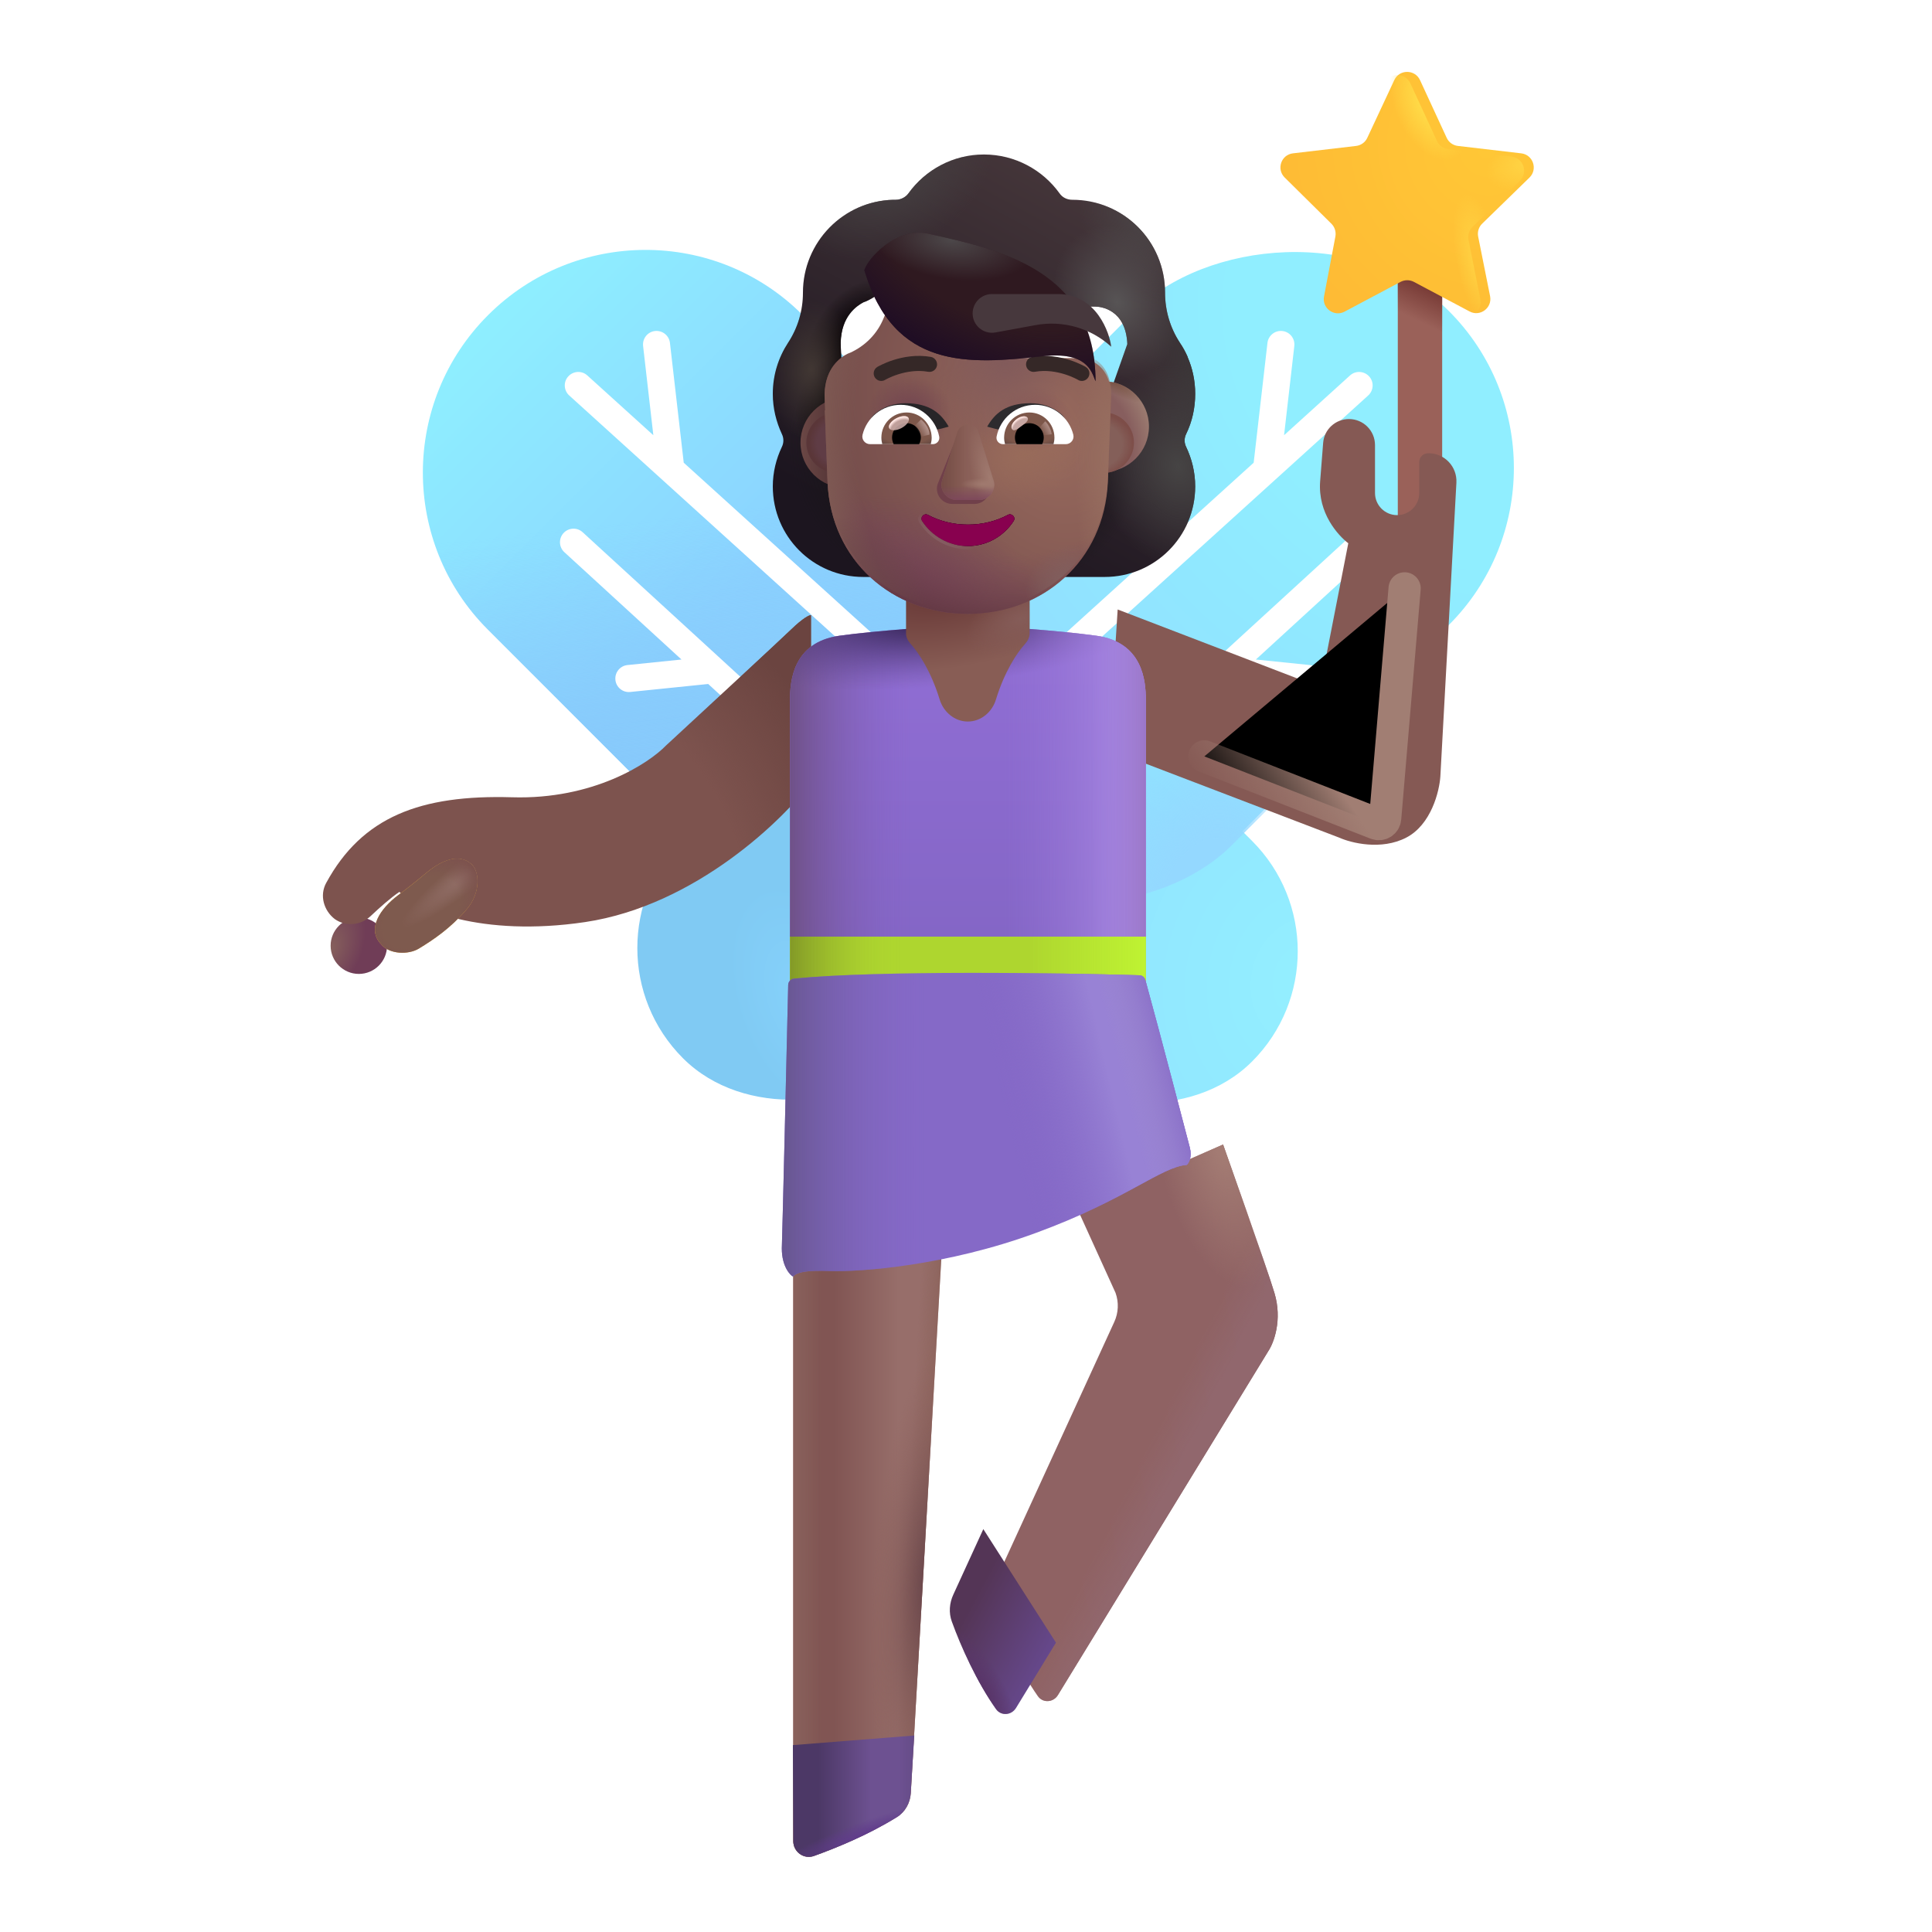 <svg viewBox="1 1 30 30" xmlns="http://www.w3.org/2000/svg">
<g filter="url(#filter0_ii_4002_1148)">
<rect x="12.963" y="13.403" width="4.843" height="8.191" rx="2.422" transform="rotate(-45 12.963 13.403)" fill="url(#paint0_radial_4002_1148)"/>
</g>
<g filter="url(#filter1_iii_4002_1148)">
<rect width="6.894" height="11.735" rx="3.447" transform="matrix(-0.707 -0.707 -0.707 0.707 25.985 8.267)" fill="url(#paint1_radial_4002_1148)"/>
</g>
<rect width="6.894" height="11.735" rx="3.447" transform="matrix(-0.707 -0.707 -0.707 0.707 25.985 8.267)" fill="url(#paint2_radial_4002_1148)"/>
<g filter="url(#filter2_iii_4002_1148)">
<path d="M8.523 10.723C7.177 9.377 7.182 7.189 8.529 5.843C9.875 4.497 12.063 4.491 13.409 5.837L14.598 7.026C14.937 7.364 15.201 7.769 15.374 8.215L16.573 11.301C16.728 11.699 16.807 12.123 16.807 12.55V13.11C16.807 13.758 16.55 14.379 16.092 14.837C15.138 15.791 13.591 15.791 12.637 14.837L8.523 10.723Z" fill="url(#paint3_linear_4002_1148)"/>
<path d="M8.523 10.723C7.177 9.377 7.182 7.189 8.529 5.843C9.875 4.497 12.063 4.491 13.409 5.837L14.598 7.026C14.937 7.364 15.201 7.769 15.374 8.215L16.573 11.301C16.728 11.699 16.807 12.123 16.807 12.55V13.11C16.807 13.758 16.55 14.379 16.092 14.837C15.138 15.791 13.591 15.791 12.637 14.837L8.523 10.723Z" fill="url(#paint4_linear_4002_1148)"/>
</g>
<g filter="url(#filter3_i_4002_1148)">
<rect width="4.843" height="8.244" rx="2.422" transform="matrix(-0.707 -0.707 -0.707 0.707 19.096 13.366)" fill="url(#paint5_radial_4002_1148)"/>
</g>
<g filter="url(#filter4_dd_4002_1148)">
<path d="M10.047 9.264C9.962 9.186 9.829 9.192 9.751 9.277C9.672 9.363 9.678 9.496 9.763 9.574L11.582 11.241L10.743 11.327C10.628 11.339 10.544 11.442 10.556 11.558C10.568 11.673 10.671 11.757 10.786 11.745L11.997 11.621L12.951 12.496C13.036 12.574 13.169 12.568 13.248 12.483C13.326 12.397 13.32 12.265 13.235 12.186L10.047 9.264Z" fill="white"/>
</g>
<g filter="url(#filter5_dd_4002_1148)">
<path d="M11.403 6.325C11.39 6.21 11.286 6.127 11.17 6.14C11.055 6.153 10.973 6.258 10.986 6.373L11.145 7.758L10.12 6.83C10.035 6.752 9.902 6.759 9.824 6.845C9.746 6.93 9.753 7.063 9.839 7.141L15.569 12.333C15.655 12.41 15.788 12.404 15.866 12.318C15.944 12.232 15.937 12.099 15.851 12.021L11.617 8.185L11.403 6.325Z" fill="white"/>
</g>
<g filter="url(#filter6_dd_4002_1148)">
<path d="M22.037 9.264C22.122 9.186 22.255 9.192 22.333 9.277C22.412 9.363 22.406 9.496 22.32 9.574L20.501 11.241L21.34 11.327C21.456 11.339 21.54 11.442 21.528 11.558C21.516 11.673 21.413 11.757 21.298 11.745L20.087 11.621L19.133 12.496C19.047 12.574 18.915 12.568 18.836 12.483C18.758 12.397 18.764 12.265 18.849 12.186L22.037 9.264Z" fill="white"/>
</g>
<g filter="url(#filter7_dd_4002_1148)">
<path d="M20.681 6.325C20.694 6.21 20.798 6.127 20.913 6.14C21.029 6.153 21.111 6.258 21.098 6.373L20.939 7.758L21.963 6.83C22.049 6.752 22.182 6.759 22.26 6.845C22.338 6.93 22.331 7.063 22.245 7.141L16.515 12.333C16.429 12.41 16.296 12.404 16.218 12.318C16.14 12.232 16.147 12.099 16.233 12.021L20.467 8.185L20.681 6.325Z" fill="white"/>
</g>
<g filter="url(#filter8_i_4002_1148)">
<path fill-rule="evenodd" clip-rule="evenodd" d="M19.168 8.49C19.261 8.3 19.309 8.087 19.309 7.866C19.309 7.662 19.267 7.471 19.192 7.296H19.194C19.159 7.217 19.12 7.142 19.071 7.072L19.071 7.071C18.92 6.841 18.841 6.571 18.841 6.297V6.293C18.841 5.497 18.195 4.852 17.4 4.852C17.32 4.852 17.245 4.816 17.201 4.75C16.94 4.388 16.511 4.149 16.029 4.149C15.548 4.149 15.119 4.388 14.858 4.75C14.814 4.812 14.739 4.852 14.659 4.852C14.647 4.852 14.634 4.852 14.622 4.852C13.844 4.872 13.218 5.51 13.218 6.293V6.297C13.218 6.571 13.139 6.841 12.988 7.071L12.987 7.072C12.838 7.302 12.75 7.571 12.75 7.866C12.75 8.092 12.803 8.3 12.891 8.49C12.922 8.552 12.922 8.627 12.891 8.689C12.803 8.874 12.75 9.082 12.75 9.303C12.75 10.081 13.377 10.709 14.155 10.709H17.904C18.682 10.709 19.309 10.081 19.309 9.303C19.309 9.082 19.256 8.874 19.168 8.689C19.137 8.627 19.137 8.552 19.168 8.49ZM13.813 7.322H13.807L14.331 8.351C14.385 9.575 14.863 8.351 16.029 8.351C17.196 8.351 17.705 9.714 17.759 8.49L18.255 7.093C18.232 6.55 17.838 6.511 17.759 6.511H16.352C15.797 6.511 15.273 6.239 14.96 5.78C14.906 5.705 14.794 5.718 14.758 5.803L14.722 5.887C14.624 6.133 14.435 6.32 14.203 6.427C14.196 6.429 14.188 6.432 14.18 6.436C14.172 6.439 14.165 6.442 14.158 6.444C14.055 6.498 13.813 6.658 13.804 7.073L13.808 7.207L13.813 7.322Z" fill="url(#paint6_linear_4002_1148)"/>
<path fill-rule="evenodd" clip-rule="evenodd" d="M19.168 8.49C19.261 8.3 19.309 8.087 19.309 7.866C19.309 7.662 19.267 7.471 19.192 7.296H19.194C19.159 7.217 19.12 7.142 19.071 7.072L19.071 7.071C18.92 6.841 18.841 6.571 18.841 6.297V6.293C18.841 5.497 18.195 4.852 17.4 4.852C17.32 4.852 17.245 4.816 17.201 4.75C16.94 4.388 16.511 4.149 16.029 4.149C15.548 4.149 15.119 4.388 14.858 4.75C14.814 4.812 14.739 4.852 14.659 4.852C14.647 4.852 14.634 4.852 14.622 4.852C13.844 4.872 13.218 5.51 13.218 6.293V6.297C13.218 6.571 13.139 6.841 12.988 7.071L12.987 7.072C12.838 7.302 12.75 7.571 12.75 7.866C12.75 8.092 12.803 8.3 12.891 8.49C12.922 8.552 12.922 8.627 12.891 8.689C12.803 8.874 12.75 9.082 12.75 9.303C12.75 10.081 13.377 10.709 14.155 10.709H17.904C18.682 10.709 19.309 10.081 19.309 9.303C19.309 9.082 19.256 8.874 19.168 8.689C19.137 8.627 19.137 8.552 19.168 8.49ZM13.813 7.322H13.807L14.331 8.351C14.385 9.575 14.863 8.351 16.029 8.351C17.196 8.351 17.705 9.714 17.759 8.49L18.255 7.093C18.232 6.55 17.838 6.511 17.759 6.511H16.352C15.797 6.511 15.273 6.239 14.96 5.78C14.906 5.705 14.794 5.718 14.758 5.803L14.722 5.887C14.624 6.133 14.435 6.32 14.203 6.427C14.196 6.429 14.188 6.432 14.18 6.436C14.172 6.439 14.165 6.442 14.158 6.444C14.055 6.498 13.813 6.658 13.804 7.073L13.808 7.207L13.813 7.322Z" fill="url(#paint7_radial_4002_1148)"/>
<path fill-rule="evenodd" clip-rule="evenodd" d="M19.168 8.49C19.261 8.3 19.309 8.087 19.309 7.866C19.309 7.662 19.267 7.471 19.192 7.296H19.194C19.159 7.217 19.12 7.142 19.071 7.072L19.071 7.071C18.92 6.841 18.841 6.571 18.841 6.297V6.293C18.841 5.497 18.195 4.852 17.4 4.852C17.32 4.852 17.245 4.816 17.201 4.75C16.94 4.388 16.511 4.149 16.029 4.149C15.548 4.149 15.119 4.388 14.858 4.75C14.814 4.812 14.739 4.852 14.659 4.852C14.647 4.852 14.634 4.852 14.622 4.852C13.844 4.872 13.218 5.51 13.218 6.293V6.297C13.218 6.571 13.139 6.841 12.988 7.071L12.987 7.072C12.838 7.302 12.75 7.571 12.75 7.866C12.75 8.092 12.803 8.3 12.891 8.49C12.922 8.552 12.922 8.627 12.891 8.689C12.803 8.874 12.75 9.082 12.75 9.303C12.75 10.081 13.377 10.709 14.155 10.709H17.904C18.682 10.709 19.309 10.081 19.309 9.303C19.309 9.082 19.256 8.874 19.168 8.689C19.137 8.627 19.137 8.552 19.168 8.49ZM13.813 7.322H13.807L14.331 8.351C14.385 9.575 14.863 8.351 16.029 8.351C17.196 8.351 17.705 9.714 17.759 8.49L18.255 7.093C18.232 6.55 17.838 6.511 17.759 6.511H16.352C15.797 6.511 15.273 6.239 14.96 5.78C14.906 5.705 14.794 5.718 14.758 5.803L14.722 5.887C14.624 6.133 14.435 6.32 14.203 6.427C14.196 6.429 14.188 6.432 14.18 6.436C14.172 6.439 14.165 6.442 14.158 6.444C14.055 6.498 13.813 6.658 13.804 7.073L13.808 7.207L13.813 7.322Z" fill="url(#paint8_radial_4002_1148)"/>
<path fill-rule="evenodd" clip-rule="evenodd" d="M19.168 8.49C19.261 8.3 19.309 8.087 19.309 7.866C19.309 7.662 19.267 7.471 19.192 7.296H19.194C19.159 7.217 19.12 7.142 19.071 7.072L19.071 7.071C18.92 6.841 18.841 6.571 18.841 6.297V6.293C18.841 5.497 18.195 4.852 17.4 4.852C17.32 4.852 17.245 4.816 17.201 4.75C16.94 4.388 16.511 4.149 16.029 4.149C15.548 4.149 15.119 4.388 14.858 4.75C14.814 4.812 14.739 4.852 14.659 4.852C14.647 4.852 14.634 4.852 14.622 4.852C13.844 4.872 13.218 5.51 13.218 6.293V6.297C13.218 6.571 13.139 6.841 12.988 7.071L12.987 7.072C12.838 7.302 12.75 7.571 12.75 7.866C12.75 8.092 12.803 8.3 12.891 8.49C12.922 8.552 12.922 8.627 12.891 8.689C12.803 8.874 12.75 9.082 12.75 9.303C12.75 10.081 13.377 10.709 14.155 10.709H17.904C18.682 10.709 19.309 10.081 19.309 9.303C19.309 9.082 19.256 8.874 19.168 8.689C19.137 8.627 19.137 8.552 19.168 8.49ZM13.813 7.322H13.807L14.331 8.351C14.385 9.575 14.863 8.351 16.029 8.351C17.196 8.351 17.705 9.714 17.759 8.49L18.255 7.093C18.232 6.55 17.838 6.511 17.759 6.511H16.352C15.797 6.511 15.273 6.239 14.96 5.78C14.906 5.705 14.794 5.718 14.758 5.803L14.722 5.887C14.624 6.133 14.435 6.32 14.203 6.427C14.196 6.429 14.188 6.432 14.18 6.436C14.172 6.439 14.165 6.442 14.158 6.444C14.055 6.498 13.813 6.658 13.804 7.073L13.808 7.207L13.813 7.322Z" fill="url(#paint9_radial_4002_1148)"/>
<path fill-rule="evenodd" clip-rule="evenodd" d="M19.168 8.49C19.261 8.3 19.309 8.087 19.309 7.866C19.309 7.662 19.267 7.471 19.192 7.296H19.194C19.159 7.217 19.12 7.142 19.071 7.072L19.071 7.071C18.92 6.841 18.841 6.571 18.841 6.297V6.293C18.841 5.497 18.195 4.852 17.4 4.852C17.32 4.852 17.245 4.816 17.201 4.75C16.94 4.388 16.511 4.149 16.029 4.149C15.548 4.149 15.119 4.388 14.858 4.75C14.814 4.812 14.739 4.852 14.659 4.852C14.647 4.852 14.634 4.852 14.622 4.852C13.844 4.872 13.218 5.51 13.218 6.293V6.297C13.218 6.571 13.139 6.841 12.988 7.071L12.987 7.072C12.838 7.302 12.75 7.571 12.75 7.866C12.75 8.092 12.803 8.3 12.891 8.49C12.922 8.552 12.922 8.627 12.891 8.689C12.803 8.874 12.75 9.082 12.75 9.303C12.75 10.081 13.377 10.709 14.155 10.709H17.904C18.682 10.709 19.309 10.081 19.309 9.303C19.309 9.082 19.256 8.874 19.168 8.689C19.137 8.627 19.137 8.552 19.168 8.49ZM13.813 7.322H13.807L14.331 8.351C14.385 9.575 14.863 8.351 16.029 8.351C17.196 8.351 17.705 9.714 17.759 8.49L18.255 7.093C18.232 6.55 17.838 6.511 17.759 6.511H16.352C15.797 6.511 15.273 6.239 14.96 5.78C14.906 5.705 14.794 5.718 14.758 5.803L14.722 5.887C14.624 6.133 14.435 6.32 14.203 6.427C14.196 6.429 14.188 6.432 14.18 6.436C14.172 6.439 14.165 6.442 14.158 6.444C14.055 6.498 13.813 6.658 13.804 7.073L13.808 7.207L13.813 7.322Z" fill="url(#paint10_radial_4002_1148)"/>
<path fill-rule="evenodd" clip-rule="evenodd" d="M19.168 8.49C19.261 8.3 19.309 8.087 19.309 7.866C19.309 7.662 19.267 7.471 19.192 7.296H19.194C19.159 7.217 19.12 7.142 19.071 7.072L19.071 7.071C18.92 6.841 18.841 6.571 18.841 6.297V6.293C18.841 5.497 18.195 4.852 17.4 4.852C17.32 4.852 17.245 4.816 17.201 4.75C16.94 4.388 16.511 4.149 16.029 4.149C15.548 4.149 15.119 4.388 14.858 4.75C14.814 4.812 14.739 4.852 14.659 4.852C14.647 4.852 14.634 4.852 14.622 4.852C13.844 4.872 13.218 5.51 13.218 6.293V6.297C13.218 6.571 13.139 6.841 12.988 7.071L12.987 7.072C12.838 7.302 12.75 7.571 12.75 7.866C12.75 8.092 12.803 8.3 12.891 8.49C12.922 8.552 12.922 8.627 12.891 8.689C12.803 8.874 12.75 9.082 12.75 9.303C12.75 10.081 13.377 10.709 14.155 10.709H17.904C18.682 10.709 19.309 10.081 19.309 9.303C19.309 9.082 19.256 8.874 19.168 8.689C19.137 8.627 19.137 8.552 19.168 8.49ZM13.813 7.322H13.807L14.331 8.351C14.385 9.575 14.863 8.351 16.029 8.351C17.196 8.351 17.705 9.714 17.759 8.49L18.255 7.093C18.232 6.55 17.838 6.511 17.759 6.511H16.352C15.797 6.511 15.273 6.239 14.96 5.78C14.906 5.705 14.794 5.718 14.758 5.803L14.722 5.887C14.624 6.133 14.435 6.32 14.203 6.427C14.196 6.429 14.188 6.432 14.18 6.436C14.172 6.439 14.165 6.442 14.158 6.444C14.055 6.498 13.813 6.658 13.804 7.073L13.808 7.207L13.813 7.322Z" fill="url(#paint11_radial_4002_1148)"/>
<path fill-rule="evenodd" clip-rule="evenodd" d="M19.168 8.49C19.261 8.3 19.309 8.087 19.309 7.866C19.309 7.662 19.267 7.471 19.192 7.296H19.194C19.159 7.217 19.12 7.142 19.071 7.072L19.071 7.071C18.92 6.841 18.841 6.571 18.841 6.297V6.293C18.841 5.497 18.195 4.852 17.4 4.852C17.32 4.852 17.245 4.816 17.201 4.75C16.94 4.388 16.511 4.149 16.029 4.149C15.548 4.149 15.119 4.388 14.858 4.75C14.814 4.812 14.739 4.852 14.659 4.852C14.647 4.852 14.634 4.852 14.622 4.852C13.844 4.872 13.218 5.51 13.218 6.293V6.297C13.218 6.571 13.139 6.841 12.988 7.071L12.987 7.072C12.838 7.302 12.75 7.571 12.75 7.866C12.75 8.092 12.803 8.3 12.891 8.49C12.922 8.552 12.922 8.627 12.891 8.689C12.803 8.874 12.75 9.082 12.75 9.303C12.75 10.081 13.377 10.709 14.155 10.709H17.904C18.682 10.709 19.309 10.081 19.309 9.303C19.309 9.082 19.256 8.874 19.168 8.689C19.137 8.627 19.137 8.552 19.168 8.49ZM13.813 7.322H13.807L14.331 8.351C14.385 9.575 14.863 8.351 16.029 8.351C17.196 8.351 17.705 9.714 17.759 8.49L18.255 7.093C18.232 6.55 17.838 6.511 17.759 6.511H16.352C15.797 6.511 15.273 6.239 14.96 5.78C14.906 5.705 14.794 5.718 14.758 5.803L14.722 5.887C14.624 6.133 14.435 6.32 14.203 6.427C14.196 6.429 14.188 6.432 14.18 6.436C14.172 6.439 14.165 6.442 14.158 6.444C14.055 6.498 13.813 6.658 13.804 7.073L13.808 7.207L13.813 7.322Z" fill="url(#paint12_radial_4002_1148)"/>
<path fill-rule="evenodd" clip-rule="evenodd" d="M19.168 8.49C19.261 8.3 19.309 8.087 19.309 7.866C19.309 7.662 19.267 7.471 19.192 7.296H19.194C19.159 7.217 19.12 7.142 19.071 7.072L19.071 7.071C18.92 6.841 18.841 6.571 18.841 6.297V6.293C18.841 5.497 18.195 4.852 17.4 4.852C17.32 4.852 17.245 4.816 17.201 4.75C16.94 4.388 16.511 4.149 16.029 4.149C15.548 4.149 15.119 4.388 14.858 4.75C14.814 4.812 14.739 4.852 14.659 4.852C14.647 4.852 14.634 4.852 14.622 4.852C13.844 4.872 13.218 5.51 13.218 6.293V6.297C13.218 6.571 13.139 6.841 12.988 7.071L12.987 7.072C12.838 7.302 12.75 7.571 12.75 7.866C12.75 8.092 12.803 8.3 12.891 8.49C12.922 8.552 12.922 8.627 12.891 8.689C12.803 8.874 12.75 9.082 12.75 9.303C12.75 10.081 13.377 10.709 14.155 10.709H17.904C18.682 10.709 19.309 10.081 19.309 9.303C19.309 9.082 19.256 8.874 19.168 8.689C19.137 8.627 19.137 8.552 19.168 8.49ZM13.813 7.322H13.807L14.331 8.351C14.385 9.575 14.863 8.351 16.029 8.351C17.196 8.351 17.705 9.714 17.759 8.49L18.255 7.093C18.232 6.55 17.838 6.511 17.759 6.511H16.352C15.797 6.511 15.273 6.239 14.96 5.78C14.906 5.705 14.794 5.718 14.758 5.803L14.722 5.887C14.624 6.133 14.435 6.32 14.203 6.427C14.196 6.429 14.188 6.432 14.18 6.436C14.172 6.439 14.165 6.442 14.158 6.444C14.055 6.498 13.813 6.658 13.804 7.073L13.808 7.207L13.813 7.322Z" fill="url(#paint13_radial_4002_1148)"/>
<path fill-rule="evenodd" clip-rule="evenodd" d="M19.168 8.49C19.261 8.3 19.309 8.087 19.309 7.866C19.309 7.662 19.267 7.471 19.192 7.296H19.194C19.159 7.217 19.12 7.142 19.071 7.072L19.071 7.071C18.92 6.841 18.841 6.571 18.841 6.297V6.293C18.841 5.497 18.195 4.852 17.4 4.852C17.32 4.852 17.245 4.816 17.201 4.75C16.94 4.388 16.511 4.149 16.029 4.149C15.548 4.149 15.119 4.388 14.858 4.75C14.814 4.812 14.739 4.852 14.659 4.852C14.647 4.852 14.634 4.852 14.622 4.852C13.844 4.872 13.218 5.51 13.218 6.293V6.297C13.218 6.571 13.139 6.841 12.988 7.071L12.987 7.072C12.838 7.302 12.75 7.571 12.75 7.866C12.75 8.092 12.803 8.3 12.891 8.49C12.922 8.552 12.922 8.627 12.891 8.689C12.803 8.874 12.75 9.082 12.75 9.303C12.75 10.081 13.377 10.709 14.155 10.709H17.904C18.682 10.709 19.309 10.081 19.309 9.303C19.309 9.082 19.256 8.874 19.168 8.689C19.137 8.627 19.137 8.552 19.168 8.49ZM13.813 7.322H13.807L14.331 8.351C14.385 9.575 14.863 8.351 16.029 8.351C17.196 8.351 17.705 9.714 17.759 8.49L18.255 7.093C18.232 6.55 17.838 6.511 17.759 6.511H16.352C15.797 6.511 15.273 6.239 14.96 5.78C14.906 5.705 14.794 5.718 14.758 5.803L14.722 5.887C14.624 6.133 14.435 6.32 14.203 6.427C14.196 6.429 14.188 6.432 14.18 6.436C14.172 6.439 14.165 6.442 14.158 6.444C14.055 6.498 13.813 6.658 13.804 7.073L13.808 7.207L13.813 7.322Z" fill="url(#paint14_radial_4002_1148)"/>
<path fill-rule="evenodd" clip-rule="evenodd" d="M19.168 8.49C19.261 8.3 19.309 8.087 19.309 7.866C19.309 7.662 19.267 7.471 19.192 7.296H19.194C19.159 7.217 19.12 7.142 19.071 7.072L19.071 7.071C18.92 6.841 18.841 6.571 18.841 6.297V6.293C18.841 5.497 18.195 4.852 17.4 4.852C17.32 4.852 17.245 4.816 17.201 4.75C16.94 4.388 16.511 4.149 16.029 4.149C15.548 4.149 15.119 4.388 14.858 4.75C14.814 4.812 14.739 4.852 14.659 4.852C14.647 4.852 14.634 4.852 14.622 4.852C13.844 4.872 13.218 5.51 13.218 6.293V6.297C13.218 6.571 13.139 6.841 12.988 7.071L12.987 7.072C12.838 7.302 12.75 7.571 12.75 7.866C12.75 8.092 12.803 8.3 12.891 8.49C12.922 8.552 12.922 8.627 12.891 8.689C12.803 8.874 12.75 9.082 12.75 9.303C12.75 10.081 13.377 10.709 14.155 10.709H17.904C18.682 10.709 19.309 10.081 19.309 9.303C19.309 9.082 19.256 8.874 19.168 8.689C19.137 8.627 19.137 8.552 19.168 8.49ZM13.813 7.322H13.807L14.331 8.351C14.385 9.575 14.863 8.351 16.029 8.351C17.196 8.351 17.705 9.714 17.759 8.49L18.255 7.093C18.232 6.55 17.838 6.511 17.759 6.511H16.352C15.797 6.511 15.273 6.239 14.96 5.78C14.906 5.705 14.794 5.718 14.758 5.803L14.722 5.887C14.624 6.133 14.435 6.32 14.203 6.427C14.196 6.429 14.188 6.432 14.18 6.436C14.172 6.439 14.165 6.442 14.158 6.444C14.055 6.498 13.813 6.658 13.804 7.073L13.808 7.207L13.813 7.322Z" fill="url(#paint15_radial_4002_1148)"/>
<path fill-rule="evenodd" clip-rule="evenodd" d="M19.168 8.49C19.261 8.3 19.309 8.087 19.309 7.866C19.309 7.662 19.267 7.471 19.192 7.296H19.194C19.159 7.217 19.12 7.142 19.071 7.072L19.071 7.071C18.92 6.841 18.841 6.571 18.841 6.297V6.293C18.841 5.497 18.195 4.852 17.4 4.852C17.32 4.852 17.245 4.816 17.201 4.75C16.94 4.388 16.511 4.149 16.029 4.149C15.548 4.149 15.119 4.388 14.858 4.75C14.814 4.812 14.739 4.852 14.659 4.852C14.647 4.852 14.634 4.852 14.622 4.852C13.844 4.872 13.218 5.51 13.218 6.293V6.297C13.218 6.571 13.139 6.841 12.988 7.071L12.987 7.072C12.838 7.302 12.75 7.571 12.75 7.866C12.75 8.092 12.803 8.3 12.891 8.49C12.922 8.552 12.922 8.627 12.891 8.689C12.803 8.874 12.75 9.082 12.75 9.303C12.75 10.081 13.377 10.709 14.155 10.709H17.904C18.682 10.709 19.309 10.081 19.309 9.303C19.309 9.082 19.256 8.874 19.168 8.689C19.137 8.627 19.137 8.552 19.168 8.49ZM13.813 7.322H13.807L14.331 8.351C14.385 9.575 14.863 8.351 16.029 8.351C17.196 8.351 17.705 9.714 17.759 8.49L18.255 7.093C18.232 6.55 17.838 6.511 17.759 6.511H16.352C15.797 6.511 15.273 6.239 14.96 5.78C14.906 5.705 14.794 5.718 14.758 5.803L14.722 5.887C14.624 6.133 14.435 6.32 14.203 6.427C14.196 6.429 14.188 6.432 14.18 6.436C14.172 6.439 14.165 6.442 14.158 6.444C14.055 6.498 13.813 6.658 13.804 7.073L13.808 7.207L13.813 7.322Z" fill="url(#paint16_radial_4002_1148)"/>
</g>
<g filter="url(#filter9_i_4002_1148)">
<rect x="22.355" y="4.997" width="0.689" height="4.633" rx="0.345" fill="#9A6159"/>
<rect x="22.355" y="4.997" width="0.689" height="4.633" rx="0.345" fill="url(#paint17_linear_4002_1148)"/>
</g>
<g filter="url(#filter10_i_4002_1148)">
<path d="M22.501 2.293C22.58 2.124 22.821 2.124 22.9 2.294L23.314 3.19C23.346 3.26 23.412 3.307 23.488 3.316L24.471 3.431C24.655 3.452 24.732 3.677 24.6 3.807L23.865 4.523C23.812 4.575 23.788 4.651 23.803 4.724L23.988 5.649C24.024 5.831 23.833 5.974 23.669 5.886L22.805 5.427C22.74 5.393 22.663 5.393 22.598 5.427L21.729 5.889C21.566 5.976 21.375 5.835 21.409 5.654L21.586 4.722C21.599 4.65 21.576 4.576 21.524 4.524L20.798 3.806C20.667 3.676 20.744 3.452 20.927 3.431L21.908 3.316C21.983 3.307 22.049 3.26 22.081 3.191L22.501 2.293Z" fill="url(#paint18_radial_4002_1148)"/>
</g>
<path d="M22.501 2.293C22.58 2.124 22.821 2.124 22.9 2.294L23.314 3.19C23.346 3.26 23.412 3.307 23.488 3.316L24.471 3.431C24.655 3.452 24.732 3.677 24.6 3.807L23.865 4.523C23.812 4.575 23.788 4.651 23.803 4.724L23.988 5.649C24.024 5.831 23.833 5.974 23.669 5.886L22.805 5.427C22.74 5.393 22.663 5.393 22.598 5.427L21.729 5.889C21.566 5.976 21.375 5.835 21.409 5.654L21.586 4.722C21.599 4.65 21.576 4.576 21.524 4.524L20.798 3.806C20.667 3.676 20.744 3.452 20.927 3.431L21.908 3.316C21.983 3.307 22.049 3.26 22.081 3.191L22.501 2.293Z" fill="url(#paint19_radial_4002_1148)"/>
<path d="M22.501 2.293C22.58 2.124 22.821 2.124 22.9 2.294L23.314 3.19C23.346 3.26 23.412 3.307 23.488 3.316L24.471 3.431C24.655 3.452 24.732 3.677 24.6 3.807L23.865 4.523C23.812 4.575 23.788 4.651 23.803 4.724L23.988 5.649C24.024 5.831 23.833 5.974 23.669 5.886L22.805 5.427C22.74 5.393 22.663 5.393 22.598 5.427L21.729 5.889C21.566 5.976 21.375 5.835 21.409 5.654L21.586 4.722C21.599 4.65 21.576 4.576 21.524 4.524L20.798 3.806C20.667 3.676 20.744 3.452 20.927 3.431L21.908 3.316C21.983 3.307 22.049 3.26 22.081 3.191L22.501 2.293Z" fill="url(#paint20_radial_4002_1148)"/>
<path d="M22.501 2.293C22.58 2.124 22.821 2.124 22.9 2.294L23.314 3.19C23.346 3.26 23.412 3.307 23.488 3.316L24.471 3.431C24.655 3.452 24.732 3.677 24.6 3.807L23.865 4.523C23.812 4.575 23.788 4.651 23.803 4.724L23.988 5.649C24.024 5.831 23.833 5.974 23.669 5.886L22.805 5.427C22.74 5.393 22.663 5.393 22.598 5.427L21.729 5.889C21.566 5.976 21.375 5.835 21.409 5.654L21.586 4.722C21.599 4.65 21.576 4.576 21.524 4.524L20.798 3.806C20.667 3.676 20.744 3.452 20.927 3.431L21.908 3.316C21.983 3.307 22.049 3.26 22.081 3.191L22.501 2.293Z" fill="url(#paint21_radial_4002_1148)"/>
<path d="M13.267 16.39V15.529H18.792V16.349C16.455 16.497 14.516 16.453 13.267 16.39Z" fill="#AED62F"/>
<path d="M13.267 16.39V15.529H18.792V16.349C16.455 16.497 14.516 16.453 13.267 16.39Z" fill="url(#paint22_linear_4002_1148)"/>
<path d="M13.267 16.39V15.529H18.792V16.349C16.455 16.497 14.516 16.453 13.267 16.39Z" fill="url(#paint23_linear_4002_1148)"/>
<path d="M13.318 29.589L13.318 20.105L15.638 20.167L15.143 28.843C15.133 28.995 15.056 29.136 14.927 29.216C14.485 29.49 13.988 29.694 13.64 29.819C13.482 29.876 13.319 29.757 13.318 29.589Z" fill="url(#paint24_linear_4002_1148)"/>
<path d="M13.318 29.589L13.318 20.105L15.638 20.167L15.143 28.843C15.133 28.995 15.056 29.136 14.927 29.216C14.485 29.49 13.988 29.694 13.64 29.819C13.482 29.876 13.319 29.757 13.318 29.589Z" fill="url(#paint25_linear_4002_1148)"/>
<path d="M13.318 29.589L13.318 20.105L15.638 20.167L15.143 28.843C15.133 28.995 15.056 29.136 14.927 29.216C14.485 29.49 13.988 29.694 13.64 29.819C13.482 29.876 13.319 29.757 13.318 29.589Z" fill="url(#paint26_radial_4002_1148)"/>
<path d="M13.318 29.589L13.318 20.105L15.638 20.167L15.143 28.843C15.133 28.995 15.056 29.136 14.927 29.216C14.485 29.49 13.988 29.694 13.64 29.819C13.482 29.876 13.319 29.757 13.318 29.589Z" fill="url(#paint27_linear_4002_1148)"/>
<path d="M13.312 28.098L13.318 29.589C13.319 29.757 13.482 29.876 13.64 29.819C13.988 29.694 14.485 29.49 14.927 29.216C15.056 29.136 15.133 28.995 15.142 28.843L15.197 27.949L13.312 28.098Z" fill="url(#paint28_linear_4002_1148)"/>
<path d="M13.312 28.098L13.318 29.589C13.319 29.757 13.482 29.876 13.64 29.819C13.988 29.694 14.485 29.49 14.927 29.216C15.056 29.136 15.133 28.995 15.142 28.843L15.197 27.949L13.312 28.098Z" fill="url(#paint29_radial_4002_1148)"/>
<g filter="url(#filter11_i_4002_1148)">
<path d="M17.672 21.275L17.076 19.964L19.342 18.972C19.362 19.034 20.015 20.86 20.14 21.279C20.265 21.697 20.129 22.052 20.046 22.177L16.777 27.521C16.706 27.637 16.544 27.649 16.466 27.538C16.169 27.117 15.919 26.564 15.78 26.18C15.73 26.043 15.742 25.893 15.803 25.761L17.652 21.728C17.718 21.585 17.725 21.422 17.672 21.275Z" fill="#8F6263"/>
<path d="M17.672 21.275L17.076 19.964L19.342 18.972C19.362 19.034 20.015 20.86 20.14 21.279C20.265 21.697 20.129 22.052 20.046 22.177L16.777 27.521C16.706 27.637 16.544 27.649 16.466 27.538C16.169 27.117 15.919 26.564 15.78 26.18C15.73 26.043 15.742 25.893 15.803 25.761L17.652 21.728C17.718 21.585 17.725 21.422 17.672 21.275Z" fill="url(#paint30_linear_4002_1148)"/>
<path d="M17.672 21.275L17.076 19.964L19.342 18.972C19.362 19.034 20.015 20.86 20.14 21.279C20.265 21.697 20.129 22.052 20.046 22.177L16.777 27.521C16.706 27.637 16.544 27.649 16.466 27.538C16.169 27.117 15.919 26.564 15.78 26.18C15.73 26.043 15.742 25.893 15.803 25.761L17.652 21.728C17.718 21.585 17.725 21.422 17.672 21.275Z" fill="url(#paint31_radial_4002_1148)"/>
</g>
<path d="M17.397 26.507L16.777 27.521C16.706 27.637 16.544 27.649 16.466 27.538C16.169 27.117 15.919 26.564 15.78 26.18C15.73 26.043 15.742 25.893 15.803 25.761L16.269 24.744L17.397 26.507Z" fill="url(#paint32_linear_4002_1148)"/>
<path d="M17.397 26.507L16.777 27.521C16.706 27.637 16.544 27.649 16.466 27.538C16.169 27.117 15.919 26.564 15.78 26.18C15.73 26.043 15.742 25.893 15.803 25.761L16.269 24.744L17.397 26.507Z" fill="url(#paint33_radial_4002_1148)"/>
<circle cx="6.572" cy="15.685" r="0.438" fill="url(#paint34_radial_4002_1148)"/>
<g filter="url(#filter12_iii_4002_1148)">
<path d="M13.28 11.279C13.474 11.091 13.569 11.049 13.593 11.052V13.642C13.194 14.199 11.81 15.561 10.085 15.818C8.47 16.058 7.444 15.612 7.202 15.349C7.07 15.438 6.9 15.588 6.754 15.726C6.602 15.87 6.369 15.892 6.198 15.771C6.025 15.637 5.96 15.402 6.065 15.21C6.623 14.184 7.527 13.838 8.952 13.88C10.208 13.918 11.069 13.359 11.343 13.075C11.908 12.555 13.086 11.466 13.28 11.279Z" fill="#7D534E"/>
<path d="M13.28 11.279C13.474 11.091 13.569 11.049 13.593 11.052V13.642C13.194 14.199 11.81 15.561 10.085 15.818C8.47 16.058 7.444 15.612 7.202 15.349C7.07 15.438 6.9 15.588 6.754 15.726C6.602 15.87 6.369 15.892 6.198 15.771C6.025 15.637 5.96 15.402 6.065 15.21C6.623 14.184 7.527 13.838 8.952 13.88C10.208 13.918 11.069 13.359 11.343 13.075C11.908 12.555 13.086 11.466 13.28 11.279Z" fill="url(#paint35_radial_4002_1148)"/>
</g>
<g filter="url(#filter13_i_4002_1148)">
<path d="M7.079 15.003C7.257 14.87 7.419 14.739 7.511 14.661C7.926 14.315 8.147 14.444 8.233 14.532C8.333 14.635 8.378 14.95 8.14 15.228C7.891 15.517 7.631 15.692 7.405 15.829C7.24 15.93 6.946 15.917 6.823 15.767C6.585 15.525 6.809 15.206 7.079 15.003Z" fill="#FFBD3B"/>
</g>
<g filter="url(#filter14_i_4002_1148)">
<path d="M7.079 15.003C7.257 14.87 7.419 14.739 7.511 14.661C7.926 14.315 8.147 14.444 8.233 14.532C8.333 14.635 8.378 14.95 8.14 15.228C7.891 15.517 7.631 15.692 7.405 15.829C7.24 15.93 6.946 15.917 6.823 15.767C6.585 15.525 6.809 15.206 7.079 15.003Z" fill="#7E5A4E"/>
<path d="M7.079 15.003C7.257 14.87 7.419 14.739 7.511 14.661C7.926 14.315 8.147 14.444 8.233 14.532C8.333 14.635 8.378 14.95 8.14 15.228C7.891 15.517 7.631 15.692 7.405 15.829C7.24 15.93 6.946 15.917 6.823 15.767C6.585 15.525 6.809 15.206 7.079 15.003Z" fill="url(#paint36_radial_4002_1148)"/>
<path d="M7.079 15.003C7.257 14.87 7.419 14.739 7.511 14.661C7.926 14.315 8.147 14.444 8.233 14.532C8.333 14.635 8.378 14.95 8.14 15.228C7.891 15.517 7.631 15.692 7.405 15.829C7.24 15.93 6.946 15.917 6.823 15.767C6.585 15.525 6.809 15.206 7.079 15.003Z" fill="url(#paint37_radial_4002_1148)"/>
</g>
<g filter="url(#filter15_i_4002_1148)">
<path d="M21.499 12.271L18.355 11.064L18.218 13.239L21.796 14.607C21.981 14.69 22.448 14.807 22.835 14.607C23.223 14.407 23.351 13.888 23.366 13.654L23.615 9.095C23.628 8.846 23.431 8.638 23.182 8.638H23.175C23.099 8.638 23.038 8.699 23.038 8.775V9.255C23.038 9.445 22.884 9.599 22.694 9.599C22.505 9.599 22.351 9.445 22.351 9.255V8.511C22.351 8.288 22.17 8.107 21.947 8.107C21.738 8.107 21.563 8.266 21.546 8.475C21.533 8.637 21.517 8.841 21.499 9.075C21.462 9.569 21.775 9.911 21.936 10.036L21.499 12.271Z" fill="#855954"/>
</g>
<path d="M16.017 10.709C15.579 10.724 14.597 10.793 14.032 10.872C13.31 10.974 13.267 11.583 13.267 11.864V15.544H18.792V11.864C18.792 11.583 18.749 10.974 18.028 10.872C17.462 10.793 16.48 10.724 16.043 10.709C16.038 10.709 16.034 10.709 16.03 10.709C16.025 10.709 16.021 10.709 16.017 10.709Z" fill="url(#paint38_linear_4002_1148)"/>
<path d="M16.017 10.709C15.579 10.724 14.597 10.793 14.032 10.872C13.31 10.974 13.267 11.583 13.267 11.864V15.544H18.792V11.864C18.792 11.583 18.749 10.974 18.028 10.872C17.462 10.793 16.48 10.724 16.043 10.709C16.038 10.709 16.034 10.709 16.03 10.709C16.025 10.709 16.021 10.709 16.017 10.709Z" fill="url(#paint39_linear_4002_1148)"/>
<path d="M16.017 10.709C15.579 10.724 14.597 10.793 14.032 10.872C13.31 10.974 13.267 11.583 13.267 11.864V15.544H18.792V11.864C18.792 11.583 18.749 10.974 18.028 10.872C17.462 10.793 16.48 10.724 16.043 10.709C16.038 10.709 16.034 10.709 16.03 10.709C16.025 10.709 16.021 10.709 16.017 10.709Z" fill="url(#paint40_radial_4002_1148)"/>
<path d="M16.017 10.709C15.579 10.724 14.597 10.793 14.032 10.872C13.31 10.974 13.267 11.583 13.267 11.864V15.544H18.792V11.864C18.792 11.583 18.749 10.974 18.028 10.872C17.462 10.793 16.48 10.724 16.043 10.709C16.038 10.709 16.034 10.709 16.03 10.709C16.025 10.709 16.021 10.709 16.017 10.709Z" fill="url(#paint41_linear_4002_1148)"/>
<path d="M16.017 10.709C15.579 10.724 14.597 10.793 14.032 10.872C13.31 10.974 13.267 11.583 13.267 11.864V15.544H18.792V11.864C18.792 11.583 18.749 10.974 18.028 10.872C17.462 10.793 16.48 10.724 16.043 10.709C16.038 10.709 16.034 10.709 16.03 10.709C16.025 10.709 16.021 10.709 16.017 10.709Z" fill="url(#paint42_linear_4002_1148)"/>
<path d="M15.069 10.136V10.835C15.069 10.893 15.096 10.948 15.135 10.992C15.27 11.139 15.461 11.435 15.591 11.862C15.651 12.057 15.824 12.204 16.028 12.204C16.233 12.204 16.406 12.057 16.465 11.862C16.596 11.435 16.787 11.139 16.922 10.992C16.961 10.948 16.987 10.893 16.987 10.835V10.136H15.069Z" fill="url(#paint43_radial_4002_1148)"/>
<path d="M15.069 10.136V10.835C15.069 10.893 15.096 10.948 15.135 10.992C15.27 11.139 15.461 11.435 15.591 11.862C15.651 12.057 15.824 12.204 16.028 12.204C16.233 12.204 16.406 12.057 16.465 11.862C16.596 11.435 16.787 11.139 16.922 10.992C16.961 10.948 16.987 10.893 16.987 10.835V10.136H15.069Z" fill="url(#paint44_radial_4002_1148)"/>
<g filter="url(#filter16_ii_4002_1148)">
<path d="M13.14 20.535C13.152 20.168 13.21 17.708 13.239 16.442C13.241 16.392 13.278 16.351 13.328 16.346C14.669 16.215 17.41 16.256 18.692 16.294C18.736 16.295 18.773 16.325 18.785 16.367C19.021 17.222 19.439 18.832 19.476 18.972C19.513 19.116 19.46 19.209 19.429 19.238C19.03 19.269 18.491 19.777 17.093 20.292C15.695 20.808 14.351 20.902 13.898 20.886C13.535 20.873 13.381 20.898 13.314 20.972C13.28 20.959 13.14 20.828 13.14 20.535Z" fill="#8569C7"/>
<path d="M13.14 20.535C13.152 20.168 13.21 17.708 13.239 16.442C13.241 16.392 13.278 16.351 13.328 16.346C14.669 16.215 17.41 16.256 18.692 16.294C18.736 16.295 18.773 16.325 18.785 16.367C19.021 17.222 19.439 18.832 19.476 18.972C19.513 19.116 19.46 19.209 19.429 19.238C19.03 19.269 18.491 19.777 17.093 20.292C15.695 20.808 14.351 20.902 13.898 20.886C13.535 20.873 13.381 20.898 13.314 20.972C13.28 20.959 13.14 20.828 13.14 20.535Z" fill="url(#paint45_linear_4002_1148)"/>
<path d="M13.14 20.535C13.152 20.168 13.21 17.708 13.239 16.442C13.241 16.392 13.278 16.351 13.328 16.346C14.669 16.215 17.41 16.256 18.692 16.294C18.736 16.295 18.773 16.325 18.785 16.367C19.021 17.222 19.439 18.832 19.476 18.972C19.513 19.116 19.46 19.209 19.429 19.238C19.03 19.269 18.491 19.777 17.093 20.292C15.695 20.808 14.351 20.902 13.898 20.886C13.535 20.873 13.381 20.898 13.314 20.972C13.28 20.959 13.14 20.828 13.14 20.535Z" fill="url(#paint46_linear_4002_1148)"/>
<path d="M13.14 20.535C13.152 20.168 13.21 17.708 13.239 16.442C13.241 16.392 13.278 16.351 13.328 16.346C14.669 16.215 17.41 16.256 18.692 16.294C18.736 16.295 18.773 16.325 18.785 16.367C19.021 17.222 19.439 18.832 19.476 18.972C19.513 19.116 19.46 19.209 19.429 19.238C19.03 19.269 18.491 19.777 17.093 20.292C15.695 20.808 14.351 20.902 13.898 20.886C13.535 20.873 13.381 20.898 13.314 20.972C13.28 20.959 13.14 20.828 13.14 20.535Z" fill="url(#paint47_linear_4002_1148)"/>
</g>
<g filter="url(#filter17_f_4002_1148)">
<path d="M19.701 12.745L22.373 13.79C22.436 13.815 22.504 13.772 22.509 13.706L22.811 10.136" stroke="url(#paint48_linear_4002_1148)" stroke-width="0.5" stroke-linecap="round"/>
</g>
<path d="M16.253 10.001C16.363 10.006 16.477 10.014 16.591 10.023C16.477 10.014 16.367 10.006 16.253 10.001Z" fill="url(#paint49_linear_4002_1148)"/>
<path d="M16.108 10.001C16.103 10.001 16.099 10.001 16.09 10.001C16.134 10.001 16.174 10.001 16.218 10.006C16.182 10.001 16.143 10.001 16.108 10.001Z" fill="url(#paint50_linear_4002_1148)"/>
<g filter="url(#filter18_i_4002_1148)">
<path d="M13.983 8.577C14.371 8.577 14.686 8.262 14.686 7.874C14.686 7.486 14.371 7.171 13.983 7.171C13.595 7.171 13.28 7.486 13.28 7.874C13.28 8.262 13.595 8.577 13.983 8.577Z" fill="url(#paint51_linear_4002_1148)"/>
</g>
<g filter="url(#filter19_i_4002_1148)">
<path d="M18.138 8.577C18.526 8.577 18.841 8.262 18.841 7.874C18.841 7.486 18.526 7.171 18.138 7.171C17.75 7.171 17.435 7.486 17.435 7.874C17.435 8.262 17.75 8.577 18.138 8.577Z" fill="url(#paint52_radial_4002_1148)"/>
<path d="M18.138 8.577C18.526 8.577 18.841 8.262 18.841 7.874C18.841 7.486 18.526 7.171 18.138 7.171C17.75 7.171 17.435 7.486 17.435 7.874C17.435 8.262 17.75 8.577 18.138 8.577Z" fill="url(#paint53_radial_4002_1148)"/>
</g>
<g filter="url(#filter20_f_4002_1148)">
<path d="M18.138 8.343C18.397 8.343 18.607 8.133 18.607 7.874C18.607 7.615 18.397 7.405 18.138 7.405C17.879 7.405 17.669 7.615 17.669 7.874C17.669 8.133 17.879 8.343 18.138 8.343Z" fill="#845F59"/>
<path d="M18.138 8.343C18.397 8.343 18.607 8.133 18.607 7.874C18.607 7.615 18.397 7.405 18.138 7.405C17.879 7.405 17.669 7.615 17.669 7.874C17.669 8.133 17.879 8.343 18.138 8.343Z" fill="url(#paint54_radial_4002_1148)"/>
</g>
<g filter="url(#filter21_f_4002_1148)">
<path d="M13.991 8.343C14.251 8.343 14.46 8.133 14.46 7.874C14.46 7.615 14.251 7.405 13.991 7.405C13.732 7.405 13.522 7.615 13.522 7.874C13.522 8.133 13.732 8.343 13.991 8.343Z" fill="#5F3C45"/>
<path d="M13.991 8.343C14.251 8.343 14.46 8.133 14.46 7.874C14.46 7.615 14.251 7.405 13.991 7.405C13.732 7.405 13.522 7.615 13.522 7.874C13.522 8.133 13.732 8.343 13.991 8.343Z" fill="url(#paint55_radial_4002_1148)"/>
</g>
<g filter="url(#filter22_i_4002_1148)">
<path d="M13.807 7.322H13.813L13.808 7.207L13.804 7.073C13.813 6.659 14.055 6.498 14.158 6.445C14.165 6.442 14.172 6.439 14.18 6.436C14.188 6.432 14.196 6.429 14.203 6.427C14.435 6.32 14.624 6.133 14.722 5.888L14.758 5.803C14.794 5.718 14.906 5.705 14.96 5.781C15.273 6.24 15.797 6.511 16.352 6.511H17.759C17.838 6.511 18.232 6.55 18.255 7.093L18.203 8.436C18.149 9.66 17.193 10.482 16.027 10.482C14.86 10.482 13.904 9.66 13.85 8.436L13.807 7.322Z" fill="url(#paint56_radial_4002_1148)"/>
<path d="M13.807 7.322H13.813L13.808 7.207L13.804 7.073C13.813 6.659 14.055 6.498 14.158 6.445C14.165 6.442 14.172 6.439 14.18 6.436C14.188 6.432 14.196 6.429 14.203 6.427C14.435 6.32 14.624 6.133 14.722 5.888L14.758 5.803C14.794 5.718 14.906 5.705 14.96 5.781C15.273 6.24 15.797 6.511 16.352 6.511H17.759C17.838 6.511 18.232 6.55 18.255 7.093L18.203 8.436C18.149 9.66 17.193 10.482 16.027 10.482C14.86 10.482 13.904 9.66 13.85 8.436L13.807 7.322Z" fill="url(#paint57_radial_4002_1148)"/>
<path d="M13.807 7.322H13.813L13.808 7.207L13.804 7.073C13.813 6.659 14.055 6.498 14.158 6.445C14.165 6.442 14.172 6.439 14.18 6.436C14.188 6.432 14.196 6.429 14.203 6.427C14.435 6.32 14.624 6.133 14.722 5.888L14.758 5.803C14.794 5.718 14.906 5.705 14.96 5.781C15.273 6.24 15.797 6.511 16.352 6.511H17.759C17.838 6.511 18.232 6.55 18.255 7.093L18.203 8.436C18.149 9.66 17.193 10.482 16.027 10.482C14.86 10.482 13.904 9.66 13.85 8.436L13.807 7.322Z" fill="url(#paint58_radial_4002_1148)"/>
<path d="M13.807 7.322H13.813L13.808 7.207L13.804 7.073C13.813 6.659 14.055 6.498 14.158 6.445C14.165 6.442 14.172 6.439 14.18 6.436C14.188 6.432 14.196 6.429 14.203 6.427C14.435 6.32 14.624 6.133 14.722 5.888L14.758 5.803C14.794 5.718 14.906 5.705 14.96 5.781C15.273 6.24 15.797 6.511 16.352 6.511H17.759C17.838 6.511 18.232 6.55 18.255 7.093L18.203 8.436C18.149 9.66 17.193 10.482 16.027 10.482C14.86 10.482 13.904 9.66 13.85 8.436L13.807 7.322Z" fill="url(#paint59_radial_4002_1148)"/>
<path d="M13.807 7.322H13.813L13.808 7.207L13.804 7.073C13.813 6.659 14.055 6.498 14.158 6.445C14.165 6.442 14.172 6.439 14.18 6.436C14.188 6.432 14.196 6.429 14.203 6.427C14.435 6.32 14.624 6.133 14.722 5.888L14.758 5.803C14.794 5.718 14.906 5.705 14.96 5.781C15.273 6.24 15.797 6.511 16.352 6.511H17.759C17.838 6.511 18.232 6.55 18.255 7.093L18.203 8.436C18.149 9.66 17.193 10.482 16.027 10.482C14.86 10.482 13.904 9.66 13.85 8.436L13.807 7.322Z" fill="url(#paint60_radial_4002_1148)"/>
<path d="M13.807 7.322H13.813L13.808 7.207L13.804 7.073C13.813 6.659 14.055 6.498 14.158 6.445C14.165 6.442 14.172 6.439 14.18 6.436C14.188 6.432 14.196 6.429 14.203 6.427C14.435 6.32 14.624 6.133 14.722 5.888L14.758 5.803C14.794 5.718 14.906 5.705 14.96 5.781C15.273 6.24 15.797 6.511 16.352 6.511H17.759C17.838 6.511 18.232 6.55 18.255 7.093L18.203 8.436C18.149 9.66 17.193 10.482 16.027 10.482C14.86 10.482 13.904 9.66 13.85 8.436L13.807 7.322Z" fill="url(#paint61_radial_4002_1148)"/>
<path d="M13.807 7.322H13.813L13.808 7.207L13.804 7.073C13.813 6.659 14.055 6.498 14.158 6.445C14.165 6.442 14.172 6.439 14.18 6.436C14.188 6.432 14.196 6.429 14.203 6.427C14.435 6.32 14.624 6.133 14.722 5.888L14.758 5.803C14.794 5.718 14.906 5.705 14.96 5.781C15.273 6.24 15.797 6.511 16.352 6.511H17.759C17.838 6.511 18.232 6.55 18.255 7.093L18.203 8.436C18.149 9.66 17.193 10.482 16.027 10.482C14.86 10.482 13.904 9.66 13.85 8.436L13.807 7.322Z" fill="url(#paint62_radial_4002_1148)"/>
<path d="M13.807 7.322H13.813L13.808 7.207L13.804 7.073C13.813 6.659 14.055 6.498 14.158 6.445C14.165 6.442 14.172 6.439 14.18 6.436C14.188 6.432 14.196 6.429 14.203 6.427C14.435 6.32 14.624 6.133 14.722 5.888L14.758 5.803C14.794 5.718 14.906 5.705 14.96 5.781C15.273 6.24 15.797 6.511 16.352 6.511H17.759C17.838 6.511 18.232 6.55 18.255 7.093L18.203 8.436C18.149 9.66 17.193 10.482 16.027 10.482C14.86 10.482 13.904 9.66 13.85 8.436L13.807 7.322Z" fill="url(#paint63_radial_4002_1148)"/>
</g>
<path d="M13.807 7.322H13.813L13.808 7.207L13.804 7.073C13.813 6.659 14.055 6.498 14.158 6.445C14.165 6.442 14.172 6.439 14.18 6.436C14.188 6.432 14.196 6.429 14.203 6.427C14.435 6.32 14.624 6.133 14.722 5.888L14.758 5.803C14.794 5.718 14.906 5.705 14.96 5.781C15.273 6.24 15.797 6.511 16.352 6.511H17.759C17.838 6.511 18.232 6.55 18.255 7.093L18.203 8.436C18.149 9.66 17.193 10.482 16.027 10.482C14.86 10.482 13.904 9.66 13.85 8.436L13.807 7.322Z" fill="url(#paint64_radial_4002_1148)"/>
<path d="M13.807 7.322H13.813L13.808 7.207L13.804 7.073C13.813 6.659 14.055 6.498 14.158 6.445C14.165 6.442 14.172 6.439 14.18 6.436C14.188 6.432 14.196 6.429 14.203 6.427C14.435 6.32 14.624 6.133 14.722 5.888L14.758 5.803C14.794 5.718 14.906 5.705 14.96 5.781C15.273 6.24 15.797 6.511 16.352 6.511H17.759C17.838 6.511 18.232 6.55 18.255 7.093L18.203 8.436C18.149 9.66 17.193 10.482 16.027 10.482C14.86 10.482 13.904 9.66 13.85 8.436L13.807 7.322Z" fill="url(#paint65_radial_4002_1148)"/>
<path d="M13.807 7.322H13.813L13.808 7.207L13.804 7.073C13.813 6.659 14.055 6.498 14.158 6.445C14.165 6.442 14.172 6.439 14.18 6.436C14.188 6.432 14.196 6.429 14.203 6.427C14.435 6.32 14.624 6.133 14.722 5.888L14.758 5.803C14.794 5.718 14.906 5.705 14.96 5.781C15.273 6.24 15.797 6.511 16.352 6.511H17.759C17.838 6.511 18.232 6.55 18.255 7.093L18.203 8.436C18.149 9.66 17.193 10.482 16.027 10.482C14.86 10.482 13.904 9.66 13.85 8.436L13.807 7.322Z" fill="url(#paint66_radial_4002_1148)"/>
<g filter="url(#filter23_f_4002_1148)">
<path d="M15.858 7.777L15.559 8.519C15.512 8.672 15.626 8.825 15.787 8.825H16.13C16.291 8.825 16.405 8.67 16.358 8.519L16.125 7.777C16.076 7.612 15.91 7.612 15.858 7.777Z" fill="#70404A"/>
</g>
<g filter="url(#filter24_f_4002_1148)">
<path d="M15.863 7.716L15.63 8.459C15.583 8.611 15.697 8.764 15.858 8.764H16.201C16.362 8.764 16.476 8.609 16.429 8.459L16.197 7.716C16.147 7.552 15.915 7.552 15.863 7.716Z" fill="#8A6058"/>
<path d="M15.863 7.716L15.63 8.459C15.583 8.611 15.697 8.764 15.858 8.764H16.201C16.362 8.764 16.476 8.609 16.429 8.459L16.197 7.716C16.147 7.552 15.915 7.552 15.863 7.716Z" fill="url(#paint67_radial_4002_1148)"/>
<path d="M15.863 7.716L15.63 8.459C15.583 8.611 15.697 8.764 15.858 8.764H16.201C16.362 8.764 16.476 8.609 16.429 8.459L16.197 7.716C16.147 7.552 15.915 7.552 15.863 7.716Z" fill="url(#paint68_linear_4002_1148)"/>
<path d="M15.863 7.716L15.63 8.459C15.583 8.611 15.697 8.764 15.858 8.764H16.201C16.362 8.764 16.476 8.609 16.429 8.459L16.197 7.716C16.147 7.552 15.915 7.552 15.863 7.716Z" fill="url(#paint69_linear_4002_1148)"/>
<path d="M15.863 7.716L15.63 8.459C15.583 8.611 15.697 8.764 15.858 8.764H16.201C16.362 8.764 16.476 8.609 16.429 8.459L16.197 7.716C16.147 7.552 15.915 7.552 15.863 7.716Z" fill="url(#paint70_radial_4002_1148)"/>
</g>
<g filter="url(#filter25_f_4002_1148)">
<path d="M16.029 9.146C15.802 9.146 15.588 9.091 15.409 8.995C15.347 8.963 15.281 9.034 15.32 9.091C15.47 9.324 15.732 9.479 16.029 9.479C16.327 9.479 16.589 9.324 16.739 9.091C16.778 9.032 16.712 8.963 16.65 8.995C16.471 9.091 16.259 9.146 16.029 9.146Z" fill="#88014F"/>
<path d="M16.029 9.146C15.802 9.146 15.588 9.091 15.409 8.995C15.347 8.963 15.281 9.034 15.32 9.091C15.47 9.324 15.732 9.479 16.029 9.479C16.327 9.479 16.589 9.324 16.739 9.091C16.778 9.032 16.712 8.963 16.65 8.995C16.471 9.091 16.259 9.146 16.029 9.146Z" stroke="url(#paint71_linear_4002_1148)" stroke-width="0.1"/>
</g>
<path d="M16.029 9.146C15.802 9.146 15.588 9.091 15.409 8.995C15.347 8.963 15.281 9.034 15.32 9.091C15.47 9.324 15.732 9.479 16.029 9.479C16.327 9.479 16.589 9.324 16.739 9.091C16.778 9.032 16.712 8.963 16.65 8.995C16.471 9.091 16.259 9.146 16.029 9.146Z" fill="#88014F"/>
<g filter="url(#filter26_i_4002_1148)">
<path d="M16.529 7.625C16.645 7.422 16.821 7.261 17.2 7.261C17.366 7.261 17.526 7.307 17.669 7.422C17.786 7.516 17.77 7.638 17.679 7.683L17.437 7.822C17.152 7.73 16.837 7.717 16.529 7.625Z" fill="#2D2B2E"/>
</g>
<g filter="url(#filter27_i_4002_1148)">
<path d="M15.531 7.625C15.415 7.422 15.239 7.261 14.86 7.261C14.693 7.261 14.533 7.307 14.391 7.422C14.274 7.516 14.289 7.638 14.38 7.683L14.623 7.822C14.908 7.73 15.223 7.717 15.531 7.625Z" fill="#272528"/>
</g>
<g filter="url(#filter28_i_4002_1148)">
<path d="M14.546 7.097L14.544 7.099C14.544 7.099 14.544 7.099 14.544 7.099C14.488 7.132 14.416 7.114 14.383 7.058C14.35 7.003 14.368 6.931 14.423 6.898L14.424 6.897L14.424 6.897L14.425 6.896L14.43 6.894L14.444 6.886C14.456 6.88 14.473 6.871 14.494 6.861C14.537 6.84 14.599 6.814 14.674 6.79C14.822 6.743 15.03 6.703 15.254 6.742C15.317 6.753 15.36 6.814 15.349 6.878C15.337 6.942 15.277 6.984 15.213 6.973C15.039 6.942 14.871 6.973 14.745 7.013C14.682 7.033 14.63 7.055 14.595 7.072C14.578 7.08 14.564 7.087 14.555 7.092L14.546 7.097Z" fill="#352827"/>
</g>
<g filter="url(#filter29_i_4002_1148)">
<path fill-rule="evenodd" clip-rule="evenodd" d="M17.659 6.898C17.66 6.898 17.66 6.898 17.599 6.998L17.659 6.898C17.715 6.931 17.733 7.003 17.7 7.058C17.666 7.114 17.595 7.132 17.539 7.099C17.539 7.099 17.539 7.099 17.539 7.099L17.537 7.097C17.535 7.096 17.532 7.095 17.528 7.092C17.519 7.087 17.505 7.08 17.488 7.072C17.452 7.055 17.401 7.033 17.338 7.013C17.211 6.973 17.044 6.942 16.87 6.973C16.806 6.984 16.745 6.942 16.734 6.878C16.723 6.814 16.765 6.753 16.829 6.742C17.053 6.703 17.261 6.743 17.409 6.79C17.484 6.814 17.546 6.84 17.588 6.861C17.61 6.871 17.627 6.88 17.639 6.886C17.645 6.889 17.65 6.892 17.653 6.894L17.657 6.896L17.659 6.897L17.659 6.897L17.659 6.898Z" fill="#352827"/>
</g>
<path d="M17.074 7.286C17.359 7.286 17.6 7.483 17.666 7.749C17.685 7.825 17.627 7.897 17.549 7.897H16.574C16.512 7.897 16.463 7.841 16.475 7.779C16.53 7.499 16.776 7.286 17.074 7.286Z" fill="white"/>
<path d="M16.984 7.405C17.2 7.405 17.373 7.58 17.373 7.795C17.373 7.83 17.368 7.865 17.359 7.897H16.606C16.597 7.864 16.592 7.83 16.592 7.795C16.592 7.58 16.767 7.405 16.984 7.405Z" fill="url(#paint72_radial_4002_1148)"/>
<path d="M16.76 7.795C16.76 7.671 16.86 7.571 16.983 7.571C17.108 7.571 17.207 7.671 17.207 7.795C17.207 7.832 17.198 7.867 17.182 7.897H16.787C16.769 7.867 16.76 7.832 16.76 7.795Z" fill="black"/>
<g filter="url(#filter30_f_4002_1148)">
<path d="M16.955 7.487C16.983 7.524 16.925 7.57 16.858 7.619C16.793 7.668 16.744 7.703 16.716 7.666C16.688 7.629 16.719 7.559 16.785 7.509C16.851 7.46 16.927 7.45 16.955 7.487Z" fill="#C7A7A3"/>
<path d="M16.955 7.487C16.983 7.524 16.925 7.57 16.858 7.619C16.793 7.668 16.744 7.703 16.716 7.666C16.688 7.629 16.719 7.559 16.785 7.509C16.851 7.46 16.927 7.45 16.955 7.487Z" fill="url(#paint73_radial_4002_1148)"/>
</g>
<g filter="url(#filter31_f_4002_1148)">
<path d="M17.331 7.743C17.316 7.642 17.257 7.567 17.23 7.541L17.116 7.666L17.167 7.765L17.331 7.743Z" fill="url(#paint74_linear_4002_1148)"/>
</g>
<path d="M14.986 7.286C14.7 7.286 14.459 7.483 14.394 7.749C14.374 7.825 14.433 7.897 14.511 7.897H15.485C15.547 7.897 15.597 7.841 15.584 7.779C15.529 7.499 15.281 7.286 14.986 7.286Z" fill="white"/>
<path d="M15.076 7.405C14.859 7.405 14.686 7.58 14.686 7.795C14.686 7.83 14.691 7.865 14.7 7.897H15.453C15.462 7.864 15.467 7.83 15.467 7.795C15.465 7.58 15.292 7.405 15.076 7.405Z" fill="url(#paint75_radial_4002_1148)"/>
<path d="M15.299 7.795C15.299 7.671 15.2 7.571 15.075 7.571C14.951 7.571 14.852 7.671 14.852 7.795C14.852 7.832 14.861 7.867 14.877 7.897H15.272C15.288 7.867 15.299 7.832 15.299 7.795Z" fill="black"/>
<g filter="url(#filter32_f_4002_1148)">
<path d="M15.432 7.749C15.432 7.623 15.329 7.539 15.302 7.514L15.175 7.635L15.253 7.793L15.432 7.749Z" fill="url(#paint76_linear_4002_1148)"/>
</g>
<g filter="url(#filter33_f_4002_1148)">
<ellipse cx="14.958" cy="7.571" rx="0.17" ry="0.086" transform="rotate(-27.914 14.958 7.571)" fill="#C7A7A3" fill-opacity="0.9"/>
<ellipse cx="14.958" cy="7.571" rx="0.17" ry="0.086" transform="rotate(-27.914 14.958 7.571)" fill="url(#paint77_radial_4002_1148)"/>
</g>
<g filter="url(#filter34_if_4002_1148)">
<path d="M15.712 4.428C15.217 4.319 14.773 4.813 14.721 4.996C15.181 6.544 16.343 6.459 17.491 6.332C18.177 6.255 18.252 6.568 18.311 6.72C18.311 5.002 16.85 4.68 15.724 4.431L15.712 4.428Z" fill="#2F1920"/>
<path d="M15.712 4.428C15.217 4.319 14.773 4.813 14.721 4.996C15.181 6.544 16.343 6.459 17.491 6.332C18.177 6.255 18.252 6.568 18.311 6.72C18.311 5.002 16.85 4.68 15.724 4.431L15.712 4.428Z" fill="url(#paint78_radial_4002_1148)"/>
<path d="M15.712 4.428C15.217 4.319 14.773 4.813 14.721 4.996C15.181 6.544 16.343 6.459 17.491 6.332C18.177 6.255 18.252 6.568 18.311 6.72C18.311 5.002 16.85 4.68 15.724 4.431L15.712 4.428Z" fill="url(#paint79_radial_4002_1148)"/>
</g>
<g filter="url(#filter35_f_4002_1148)">
<path d="M17.081 6.048L16.458 6.162C16.273 6.196 16.103 6.054 16.103 5.867C16.103 5.701 16.237 5.566 16.403 5.566H17.426C18.03 5.566 18.231 6.176 18.255 6.384C17.938 6.094 17.503 5.97 17.081 6.048Z" fill="#47383D"/>
</g>
<defs>
<filter id="filter0_ii_4002_1148" x="13.891" y="10.901" width="7.335" height="7.37" filterUnits="userSpaceOnUse" color-interpolation-filters="sRGB">
<feFlood flood-opacity="0" result="BackgroundImageFix"/>
<feBlend mode="normal" in="SourceGraphic" in2="BackgroundImageFix" result="shape"/>
<feColorMatrix in="SourceAlpha" type="matrix" values="0 0 0 0 0 0 0 0 0 0 0 0 0 0 0 0 0 0 127 0" result="hardAlpha"/>
<feOffset dx="-0.075" dy="0.08"/>
<feGaussianBlur stdDeviation="0.05"/>
<feComposite in2="hardAlpha" operator="arithmetic" k2="-1" k3="1"/>
<feColorMatrix type="matrix" values="0 0 0 0 0.663 0 0 0 0 1 0 0 0 0 1 0 0 0 1 0"/>
<feBlend mode="normal" in2="shape" result="effect1_innerShadow_4002_1148"/>
<feColorMatrix in="SourceAlpha" type="matrix" values="0 0 0 0 0 0 0 0 0 0 0 0 0 0 0 0 0 0 127 0" result="hardAlpha"/>
<feOffset dx="0.05" dy="-0.08"/>
<feGaussianBlur stdDeviation="0.05"/>
<feComposite in2="hardAlpha" operator="arithmetic" k2="-1" k3="1"/>
<feColorMatrix type="matrix" values="0 0 0 0 0.514 0 0 0 0 0.745 0 0 0 0 0.996 0 0 0 1 0"/>
<feBlend mode="normal" in2="effect1_innerShadow_4002_1148" result="effect2_innerShadow_4002_1148"/>
</filter>
<filter id="filter1_iii_4002_1148" x="14.14" y="4.72" width="10.517" height="10.517" filterUnits="userSpaceOnUse" color-interpolation-filters="sRGB">
<feFlood flood-opacity="0" result="BackgroundImageFix"/>
<feBlend mode="normal" in="SourceGraphic" in2="BackgroundImageFix" result="shape"/>
<feColorMatrix in="SourceAlpha" type="matrix" values="0 0 0 0 0 0 0 0 0 0 0 0 0 0 0 0 0 0 127 0" result="hardAlpha"/>
<feOffset dx="-0.05" dy="-0.1"/>
<feGaussianBlur stdDeviation="0.05"/>
<feComposite in2="hardAlpha" operator="arithmetic" k2="-1" k3="1"/>
<feColorMatrix type="matrix" values="0 0 0 0 0.624 0 0 0 0 1 0 0 0 0 1 0 0 0 1 0"/>
<feBlend mode="normal" in2="shape" result="effect1_innerShadow_4002_1148"/>
<feColorMatrix in="SourceAlpha" type="matrix" values="0 0 0 0 0 0 0 0 0 0 0 0 0 0 0 0 0 0 127 0" result="hardAlpha"/>
<feOffset dx="-0.1" dy="0.1"/>
<feGaussianBlur stdDeviation="0.05"/>
<feComposite in2="hardAlpha" operator="arithmetic" k2="-1" k3="1"/>
<feColorMatrix type="matrix" values="0 0 0 0 0.639 0 0 0 0 1 0 0 0 0 1 0 0 0 1 0"/>
<feBlend mode="normal" in2="effect1_innerShadow_4002_1148" result="effect2_innerShadow_4002_1148"/>
<feColorMatrix in="SourceAlpha" type="matrix" values="0 0 0 0 0 0 0 0 0 0 0 0 0 0 0 0 0 0 127 0" result="hardAlpha"/>
<feOffset dx="0.1"/>
<feGaussianBlur stdDeviation="0.05"/>
<feComposite in2="hardAlpha" operator="arithmetic" k2="-1" k3="1"/>
<feColorMatrix type="matrix" values="0 0 0 0 0.475 0 0 0 0 0.788 0 0 0 0 0.827 0 0 0 1 0"/>
<feBlend mode="normal" in2="effect2_innerShadow_4002_1148" result="effect3_innerShadow_4002_1148"/>
</filter>
<filter id="filter2_iii_4002_1148" x="7.466" y="4.73" width="9.391" height="10.922" filterUnits="userSpaceOnUse" color-interpolation-filters="sRGB">
<feFlood flood-opacity="0" result="BackgroundImageFix"/>
<feBlend mode="normal" in="SourceGraphic" in2="BackgroundImageFix" result="shape"/>
<feColorMatrix in="SourceAlpha" type="matrix" values="0 0 0 0 0 0 0 0 0 0 0 0 0 0 0 0 0 0 127 0" result="hardAlpha"/>
<feOffset dx="-0.05" dy="0.1"/>
<feGaussianBlur stdDeviation="0.05"/>
<feComposite in2="hardAlpha" operator="arithmetic" k2="-1" k3="1"/>
<feColorMatrix type="matrix" values="0 0 0 0 0.592 0 0 0 0 1 0 0 0 0 1 0 0 0 1 0"/>
<feBlend mode="normal" in2="shape" result="effect1_innerShadow_4002_1148"/>
<feColorMatrix in="SourceAlpha" type="matrix" values="0 0 0 0 0 0 0 0 0 0 0 0 0 0 0 0 0 0 127 0" result="hardAlpha"/>
<feOffset dx="0.05" dy="0.05"/>
<feGaussianBlur stdDeviation="0.05"/>
<feComposite in2="hardAlpha" operator="arithmetic" k2="-1" k3="1"/>
<feColorMatrix type="matrix" values="0 0 0 0 0.545 0 0 0 0 0.812 0 0 0 0 0.831 0 0 0 1 0"/>
<feBlend mode="normal" in2="effect1_innerShadow_4002_1148" result="effect2_innerShadow_4002_1148"/>
<feColorMatrix in="SourceAlpha" type="matrix" values="0 0 0 0 0 0 0 0 0 0 0 0 0 0 0 0 0 0 127 0" result="hardAlpha"/>
<feOffset dx="0.05" dy="-0.1"/>
<feGaussianBlur stdDeviation="0.05"/>
<feComposite in2="hardAlpha" operator="arithmetic" k2="-1" k3="1"/>
<feColorMatrix type="matrix" values="0 0 0 0 0.522 0 0 0 0 0.663 0 0 0 0 0.886 0 0 0 1 0"/>
<feBlend mode="normal" in2="effect2_innerShadow_4002_1148" result="effect3_innerShadow_4002_1148"/>
</filter>
<filter id="filter3_i_4002_1148" x="10.845" y="10.894" width="7.298" height="7.298" filterUnits="userSpaceOnUse" color-interpolation-filters="sRGB">
<feFlood flood-opacity="0" result="BackgroundImageFix"/>
<feBlend mode="normal" in="SourceGraphic" in2="BackgroundImageFix" result="shape"/>
<feColorMatrix in="SourceAlpha" type="matrix" values="0 0 0 0 0 0 0 0 0 0 0 0 0 0 0 0 0 0 127 0" result="hardAlpha"/>
<feOffset dx="0.05" dy="-0.05"/>
<feGaussianBlur stdDeviation="0.05"/>
<feComposite in2="hardAlpha" operator="arithmetic" k2="-1" k3="1"/>
<feColorMatrix type="matrix" values="0 0 0 0 0.443 0 0 0 0 0.655 0 0 0 0 0.906 0 0 0 1 0"/>
<feBlend mode="normal" in2="shape" result="effect1_innerShadow_4002_1148"/>
</filter>
<filter id="filter4_dd_4002_1148" x="9.545" y="9.059" width="3.908" height="3.642" filterUnits="userSpaceOnUse" color-interpolation-filters="sRGB">
<feFlood flood-opacity="0" result="BackgroundImageFix"/>
<feColorMatrix in="SourceAlpha" type="matrix" values="0 0 0 0 0 0 0 0 0 0 0 0 0 0 0 0 0 0 127 0" result="hardAlpha"/>
<feOffset dx="-0.05" dy="0.05"/>
<feGaussianBlur stdDeviation="0.05"/>
<feComposite in2="hardAlpha" operator="out"/>
<feColorMatrix type="matrix" values="0 0 0 0 0.506 0 0 0 0 0.769 0 0 0 0 0.941 0 0 0 1 0"/>
<feBlend mode="normal" in2="BackgroundImageFix" result="effect1_dropShadow_4002_1148"/>
<feColorMatrix in="SourceAlpha" type="matrix" values="0 0 0 0 0 0 0 0 0 0 0 0 0 0 0 0 0 0 127 0" result="hardAlpha"/>
<feOffset dx="0.05" dy="-0.05"/>
<feGaussianBlur stdDeviation="0.05"/>
<feComposite in2="hardAlpha" operator="out"/>
<feColorMatrix type="matrix" values="0 0 0 0 0.6 0 0 0 0 0.941 0 0 0 0 1 0 0 0 1 0"/>
<feBlend mode="normal" in2="effect1_dropShadow_4002_1148" result="effect2_dropShadow_4002_1148"/>
<feBlend mode="normal" in="SourceGraphic" in2="effect2_dropShadow_4002_1148" result="shape"/>
</filter>
<filter id="filter5_dd_4002_1148" x="9.62" y="5.989" width="6.45" height="6.548" filterUnits="userSpaceOnUse" color-interpolation-filters="sRGB">
<feFlood flood-opacity="0" result="BackgroundImageFix"/>
<feColorMatrix in="SourceAlpha" type="matrix" values="0 0 0 0 0 0 0 0 0 0 0 0 0 0 0 0 0 0 127 0" result="hardAlpha"/>
<feOffset dx="-0.05" dy="0.05"/>
<feGaussianBlur stdDeviation="0.05"/>
<feComposite in2="hardAlpha" operator="out"/>
<feColorMatrix type="matrix" values="0 0 0 0 0.506 0 0 0 0 0.769 0 0 0 0 0.941 0 0 0 1 0"/>
<feBlend mode="normal" in2="BackgroundImageFix" result="effect1_dropShadow_4002_1148"/>
<feColorMatrix in="SourceAlpha" type="matrix" values="0 0 0 0 0 0 0 0 0 0 0 0 0 0 0 0 0 0 127 0" result="hardAlpha"/>
<feOffset dx="0.05" dy="-0.05"/>
<feGaussianBlur stdDeviation="0.05"/>
<feComposite in2="hardAlpha" operator="out"/>
<feColorMatrix type="matrix" values="0 0 0 0 0.6 0 0 0 0 0.941 0 0 0 0 1 0 0 0 1 0"/>
<feBlend mode="normal" in2="effect1_dropShadow_4002_1148" result="effect2_dropShadow_4002_1148"/>
<feBlend mode="normal" in="SourceGraphic" in2="effect2_dropShadow_4002_1148" result="shape"/>
</filter>
<filter id="filter6_dd_4002_1148" x="18.631" y="9.059" width="3.908" height="3.642" filterUnits="userSpaceOnUse" color-interpolation-filters="sRGB">
<feFlood flood-opacity="0" result="BackgroundImageFix"/>
<feColorMatrix in="SourceAlpha" type="matrix" values="0 0 0 0 0 0 0 0 0 0 0 0 0 0 0 0 0 0 127 0" result="hardAlpha"/>
<feOffset dx="-0.05" dy="0.05"/>
<feGaussianBlur stdDeviation="0.05"/>
<feComposite in2="hardAlpha" operator="out"/>
<feColorMatrix type="matrix" values="0 0 0 0 0.506 0 0 0 0 0.769 0 0 0 0 0.941 0 0 0 1 0"/>
<feBlend mode="normal" in2="BackgroundImageFix" result="effect1_dropShadow_4002_1148"/>
<feColorMatrix in="SourceAlpha" type="matrix" values="0 0 0 0 0 0 0 0 0 0 0 0 0 0 0 0 0 0 127 0" result="hardAlpha"/>
<feOffset dx="0.05" dy="-0.05"/>
<feGaussianBlur stdDeviation="0.05"/>
<feComposite in2="hardAlpha" operator="out"/>
<feColorMatrix type="matrix" values="0 0 0 0 0.608 0 0 0 0 0.969 0 0 0 0 1 0 0 0 1 0"/>
<feBlend mode="normal" in2="effect1_dropShadow_4002_1148" result="effect2_dropShadow_4002_1148"/>
<feBlend mode="normal" in="SourceGraphic" in2="effect2_dropShadow_4002_1148" result="shape"/>
</filter>
<filter id="filter7_dd_4002_1148" x="16.014" y="5.989" width="6.45" height="6.548" filterUnits="userSpaceOnUse" color-interpolation-filters="sRGB">
<feFlood flood-opacity="0" result="BackgroundImageFix"/>
<feColorMatrix in="SourceAlpha" type="matrix" values="0 0 0 0 0 0 0 0 0 0 0 0 0 0 0 0 0 0 127 0" result="hardAlpha"/>
<feOffset dx="-0.05" dy="0.05"/>
<feGaussianBlur stdDeviation="0.05"/>
<feComposite in2="hardAlpha" operator="out"/>
<feColorMatrix type="matrix" values="0 0 0 0 0.506 0 0 0 0 0.769 0 0 0 0 0.941 0 0 0 1 0"/>
<feBlend mode="normal" in2="BackgroundImageFix" result="effect1_dropShadow_4002_1148"/>
<feColorMatrix in="SourceAlpha" type="matrix" values="0 0 0 0 0 0 0 0 0 0 0 0 0 0 0 0 0 0 127 0" result="hardAlpha"/>
<feOffset dx="0.05" dy="-0.05"/>
<feGaussianBlur stdDeviation="0.05"/>
<feComposite in2="hardAlpha" operator="out"/>
<feColorMatrix type="matrix" values="0 0 0 0 0.608 0 0 0 0 0.969 0 0 0 0 1 0 0 0 1 0"/>
<feBlend mode="normal" in2="effect1_dropShadow_4002_1148" result="effect2_dropShadow_4002_1148"/>
<feBlend mode="normal" in="SourceGraphic" in2="effect2_dropShadow_4002_1148" result="shape"/>
</filter>
<filter id="filter8_i_4002_1148" x="12.75" y="3.399" width="6.809" height="7.309" filterUnits="userSpaceOnUse" color-interpolation-filters="sRGB">
<feFlood flood-opacity="0" result="BackgroundImageFix"/>
<feBlend mode="normal" in="SourceGraphic" in2="BackgroundImageFix" result="shape"/>
<feColorMatrix in="SourceAlpha" type="matrix" values="0 0 0 0 0 0 0 0 0 0 0 0 0 0 0 0 0 0 127 0" result="hardAlpha"/>
<feOffset dx="0.25" dy="-0.75"/>
<feGaussianBlur stdDeviation="0.75"/>
<feComposite in2="hardAlpha" operator="arithmetic" k2="-1" k3="1"/>
<feColorMatrix type="matrix" values="0 0 0 0 0.122 0 0 0 0 0.071 0 0 0 0 0.165 0 0 0 1 0"/>
<feBlend mode="normal" in2="shape" result="effect1_innerShadow_4002_1148"/>
</filter>
<filter id="filter9_i_4002_1148" x="22.355" y="4.797" width="0.989" height="4.833" filterUnits="userSpaceOnUse" color-interpolation-filters="sRGB">
<feFlood flood-opacity="0" result="BackgroundImageFix"/>
<feBlend mode="normal" in="SourceGraphic" in2="BackgroundImageFix" result="shape"/>
<feColorMatrix in="SourceAlpha" type="matrix" values="0 0 0 0 0 0 0 0 0 0 0 0 0 0 0 0 0 0 127 0" result="hardAlpha"/>
<feOffset dx="0.35" dy="-0.2"/>
<feGaussianBlur stdDeviation="0.15"/>
<feComposite in2="hardAlpha" operator="arithmetic" k2="-1" k3="1"/>
<feColorMatrix type="matrix" values="0 0 0 0 0.439 0 0 0 0 0.255 0 0 0 0 0.239 0 0 0 1 0"/>
<feBlend mode="normal" in2="shape" result="effect1_innerShadow_4002_1148"/>
</filter>
<filter id="filter10_i_4002_1148" x="20.732" y="2.116" width="4.084" height="3.799" filterUnits="userSpaceOnUse" color-interpolation-filters="sRGB">
<feFlood flood-opacity="0" result="BackgroundImageFix"/>
<feBlend mode="normal" in="SourceGraphic" in2="BackgroundImageFix" result="shape"/>
<feColorMatrix in="SourceAlpha" type="matrix" values="0 0 0 0 0 0 0 0 0 0 0 0 0 0 0 0 0 0 127 0" result="hardAlpha"/>
<feOffset dx="0.15" dy="-0.05"/>
<feGaussianBlur stdDeviation="0.25"/>
<feComposite in2="hardAlpha" operator="arithmetic" k2="-1" k3="1"/>
<feColorMatrix type="matrix" values="0 0 0 0 0.918 0 0 0 0 0.639 0 0 0 0 0.271 0 0 0 1 0"/>
<feBlend mode="normal" in2="shape" result="effect1_innerShadow_4002_1148"/>
</filter>
<filter id="filter11_i_4002_1148" x="15.749" y="18.772" width="5.091" height="8.843" filterUnits="userSpaceOnUse" color-interpolation-filters="sRGB">
<feFlood flood-opacity="0" result="BackgroundImageFix"/>
<feBlend mode="normal" in="SourceGraphic" in2="BackgroundImageFix" result="shape"/>
<feColorMatrix in="SourceAlpha" type="matrix" values="0 0 0 0 0 0 0 0 0 0 0 0 0 0 0 0 0 0 127 0" result="hardAlpha"/>
<feOffset dx="0.65" dy="-0.2"/>
<feGaussianBlur stdDeviation="0.5"/>
<feComposite in2="hardAlpha" operator="arithmetic" k2="-1" k3="1"/>
<feColorMatrix type="matrix" values="0 0 0 0 0.4 0 0 0 0 0.267 0 0 0 0 0.247 0 0 0 1 0"/>
<feBlend mode="normal" in2="shape" result="effect1_innerShadow_4002_1148"/>
</filter>
<filter id="filter12_iii_4002_1148" x="6.015" y="10.552" width="7.578" height="5.434" filterUnits="userSpaceOnUse" color-interpolation-filters="sRGB">
<feFlood flood-opacity="0" result="BackgroundImageFix"/>
<feBlend mode="normal" in="SourceGraphic" in2="BackgroundImageFix" result="shape"/>
<feColorMatrix in="SourceAlpha" type="matrix" values="0 0 0 0 0 0 0 0 0 0 0 0 0 0 0 0 0 0 127 0" result="hardAlpha"/>
<feOffset dy="-0.5"/>
<feGaussianBlur stdDeviation="0.375"/>
<feComposite in2="hardAlpha" operator="arithmetic" k2="-1" k3="1"/>
<feColorMatrix type="matrix" values="0 0 0 0 0.475 0 0 0 0 0.271 0 0 0 0 0.345 0 0 0 1 0"/>
<feBlend mode="normal" in2="shape" result="effect1_innerShadow_4002_1148"/>
<feColorMatrix in="SourceAlpha" type="matrix" values="0 0 0 0 0 0 0 0 0 0 0 0 0 0 0 0 0 0 127 0" result="hardAlpha"/>
<feOffset dy="-0.1"/>
<feGaussianBlur stdDeviation="0.125"/>
<feComposite in2="hardAlpha" operator="arithmetic" k2="-1" k3="1"/>
<feColorMatrix type="matrix" values="0 0 0 0 0.486 0 0 0 0 0.286 0 0 0 0 0.431 0 0 0 1 0"/>
<feBlend mode="normal" in2="effect1_innerShadow_4002_1148" result="effect2_innerShadow_4002_1148"/>
<feColorMatrix in="SourceAlpha" type="matrix" values="0 0 0 0 0 0 0 0 0 0 0 0 0 0 0 0 0 0 127 0" result="hardAlpha"/>
<feOffset dy="0.1"/>
<feGaussianBlur stdDeviation="0.25"/>
<feComposite in2="hardAlpha" operator="arithmetic" k2="-1" k3="1"/>
<feColorMatrix type="matrix" values="0 0 0 0 0.435 0 0 0 0 0.31 0 0 0 0 0.267 0 0 0 1 0"/>
<feBlend mode="normal" in2="effect2_innerShadow_4002_1148" result="effect3_innerShadow_4002_1148"/>
</filter>
<filter id="filter13_i_4002_1148" x="6.722" y="14.334" width="1.692" height="1.561" filterUnits="userSpaceOnUse" color-interpolation-filters="sRGB">
<feFlood flood-opacity="0" result="BackgroundImageFix"/>
<feBlend mode="normal" in="SourceGraphic" in2="BackgroundImageFix" result="shape"/>
<feColorMatrix in="SourceAlpha" type="matrix" values="0 0 0 0 0 0 0 0 0 0 0 0 0 0 0 0 0 0 127 0" result="hardAlpha"/>
<feOffset dx="0.1" dy="-0.1"/>
<feGaussianBlur stdDeviation="0.125"/>
<feComposite in2="hardAlpha" operator="arithmetic" k2="-1" k3="1"/>
<feColorMatrix type="matrix" values="0 0 0 0 0.886 0 0 0 0 0.592 0 0 0 0 0.204 0 0 0 1 0"/>
<feBlend mode="normal" in2="shape" result="effect1_innerShadow_4002_1148"/>
</filter>
<filter id="filter14_i_4002_1148" x="6.722" y="14.334" width="1.692" height="1.561" filterUnits="userSpaceOnUse" color-interpolation-filters="sRGB">
<feFlood flood-opacity="0" result="BackgroundImageFix"/>
<feBlend mode="normal" in="SourceGraphic" in2="BackgroundImageFix" result="shape"/>
<feColorMatrix in="SourceAlpha" type="matrix" values="0 0 0 0 0 0 0 0 0 0 0 0 0 0 0 0 0 0 127 0" result="hardAlpha"/>
<feOffset dx="0.1" dy="-0.1"/>
<feGaussianBlur stdDeviation="0.125"/>
<feComposite in2="hardAlpha" operator="arithmetic" k2="-1" k3="1"/>
<feColorMatrix type="matrix" values="0 0 0 0 0.482 0 0 0 0 0.267 0 0 0 0 0.392 0 0 0 1 0"/>
<feBlend mode="normal" in2="shape" result="effect1_innerShadow_4002_1148"/>
</filter>
<filter id="filter15_i_4002_1148" x="18.218" y="7.507" width="5.398" height="7.21" filterUnits="userSpaceOnUse" color-interpolation-filters="sRGB">
<feFlood flood-opacity="0" result="BackgroundImageFix"/>
<feBlend mode="normal" in="SourceGraphic" in2="BackgroundImageFix" result="shape"/>
<feColorMatrix in="SourceAlpha" type="matrix" values="0 0 0 0 0 0 0 0 0 0 0 0 0 0 0 0 0 0 127 0" result="hardAlpha"/>
<feOffset dy="-0.6"/>
<feGaussianBlur stdDeviation="0.4"/>
<feComposite in2="hardAlpha" operator="arithmetic" k2="-1" k3="1"/>
<feColorMatrix type="matrix" values="0 0 0 0 0.506 0 0 0 0 0.235 0 0 0 0 0.349 0 0 0 1 0"/>
<feBlend mode="normal" in2="shape" result="effect1_innerShadow_4002_1148"/>
</filter>
<filter id="filter16_ii_4002_1148" x="13.14" y="16.007" width="6.349" height="5.065" filterUnits="userSpaceOnUse" color-interpolation-filters="sRGB">
<feFlood flood-opacity="0" result="BackgroundImageFix"/>
<feBlend mode="normal" in="SourceGraphic" in2="BackgroundImageFix" result="shape"/>
<feColorMatrix in="SourceAlpha" type="matrix" values="0 0 0 0 0 0 0 0 0 0 0 0 0 0 0 0 0 0 127 0" result="hardAlpha"/>
<feOffset dy="-0.25"/>
<feGaussianBlur stdDeviation="0.125"/>
<feComposite in2="hardAlpha" operator="arithmetic" k2="-1" k3="1"/>
<feColorMatrix type="matrix" values="0 0 0 0 0.514 0 0 0 0 0.329 0 0 0 0 0.702 0 0 0 1 0"/>
<feBlend mode="normal" in2="shape" result="effect1_innerShadow_4002_1148"/>
<feColorMatrix in="SourceAlpha" type="matrix" values="0 0 0 0 0 0 0 0 0 0 0 0 0 0 0 0 0 0 127 0" result="hardAlpha"/>
<feOffset dy="0.1"/>
<feGaussianBlur stdDeviation="0.075"/>
<feComposite in2="hardAlpha" operator="arithmetic" k2="-1" k3="1"/>
<feColorMatrix type="matrix" values="0 0 0 0 0.514 0 0 0 0 0.416 0 0 0 0 0.718 0 0 0 1 0"/>
<feBlend mode="normal" in2="effect1_innerShadow_4002_1148" result="effect2_innerShadow_4002_1148"/>
</filter>
<filter id="filter17_f_4002_1148" x="18.951" y="9.386" width="4.609" height="5.161" filterUnits="userSpaceOnUse" color-interpolation-filters="sRGB">
<feFlood flood-opacity="0" result="BackgroundImageFix"/>
<feBlend mode="normal" in="SourceGraphic" in2="BackgroundImageFix" result="shape"/>
<feGaussianBlur stdDeviation="0.25" result="effect1_foregroundBlur_4002_1148"/>
</filter>
<filter id="filter18_i_4002_1148" x="13.28" y="7.171" width="1.556" height="1.406" filterUnits="userSpaceOnUse" color-interpolation-filters="sRGB">
<feFlood flood-opacity="0" result="BackgroundImageFix"/>
<feBlend mode="normal" in="SourceGraphic" in2="BackgroundImageFix" result="shape"/>
<feColorMatrix in="SourceAlpha" type="matrix" values="0 0 0 0 0 0 0 0 0 0 0 0 0 0 0 0 0 0 127 0" result="hardAlpha"/>
<feOffset dx="0.15"/>
<feGaussianBlur stdDeviation="0.25"/>
<feComposite in2="hardAlpha" operator="arithmetic" k2="-1" k3="1"/>
<feColorMatrix type="matrix" values="0 0 0 0 0.51 0 0 0 0 0.376 0 0 0 0 0.349 0 0 0 1 0"/>
<feBlend mode="normal" in2="shape" result="effect1_innerShadow_4002_1148"/>
</filter>
<filter id="filter19_i_4002_1148" x="17.435" y="6.921" width="1.406" height="1.656" filterUnits="userSpaceOnUse" color-interpolation-filters="sRGB">
<feFlood flood-opacity="0" result="BackgroundImageFix"/>
<feBlend mode="normal" in="SourceGraphic" in2="BackgroundImageFix" result="shape"/>
<feColorMatrix in="SourceAlpha" type="matrix" values="0 0 0 0 0 0 0 0 0 0 0 0 0 0 0 0 0 0 127 0" result="hardAlpha"/>
<feOffset dy="-0.25"/>
<feGaussianBlur stdDeviation="0.25"/>
<feComposite in2="hardAlpha" operator="arithmetic" k2="-1" k3="1"/>
<feColorMatrix type="matrix" values="0 0 0 0 0.431 0 0 0 0 0.243 0 0 0 0 0.282 0 0 0 1 0"/>
<feBlend mode="normal" in2="shape" result="effect1_innerShadow_4002_1148"/>
</filter>
<filter id="filter20_f_4002_1148" x="17.169" y="6.905" width="1.938" height="1.938" filterUnits="userSpaceOnUse" color-interpolation-filters="sRGB">
<feFlood flood-opacity="0" result="BackgroundImageFix"/>
<feBlend mode="normal" in="SourceGraphic" in2="BackgroundImageFix" result="shape"/>
<feGaussianBlur stdDeviation="0.25" result="effect1_foregroundBlur_4002_1148"/>
</filter>
<filter id="filter21_f_4002_1148" x="13.272" y="7.155" width="1.438" height="1.438" filterUnits="userSpaceOnUse" color-interpolation-filters="sRGB">
<feFlood flood-opacity="0" result="BackgroundImageFix"/>
<feBlend mode="normal" in="SourceGraphic" in2="BackgroundImageFix" result="shape"/>
<feGaussianBlur stdDeviation="0.125" result="effect1_foregroundBlur_4002_1148"/>
</filter>
<filter id="filter22_i_4002_1148" x="13.804" y="5.731" width="4.451" height="4.801" filterUnits="userSpaceOnUse" color-interpolation-filters="sRGB">
<feFlood flood-opacity="0" result="BackgroundImageFix"/>
<feBlend mode="normal" in="SourceGraphic" in2="BackgroundImageFix" result="shape"/>
<feColorMatrix in="SourceAlpha" type="matrix" values="0 0 0 0 0 0 0 0 0 0 0 0 0 0 0 0 0 0 127 0" result="hardAlpha"/>
<feOffset dy="0.05"/>
<feGaussianBlur stdDeviation="0.05"/>
<feComposite in2="hardAlpha" operator="arithmetic" k2="-1" k3="1"/>
<feColorMatrix type="matrix" values="0 0 0 0 0.408 0 0 0 0 0.224 0 0 0 0 0.251 0 0 0 1 0"/>
<feBlend mode="normal" in2="shape" result="effect1_innerShadow_4002_1148"/>
</filter>
<filter id="filter23_f_4002_1148" x="15.049" y="7.153" width="1.82" height="2.171" filterUnits="userSpaceOnUse" color-interpolation-filters="sRGB">
<feFlood flood-opacity="0" result="BackgroundImageFix"/>
<feBlend mode="normal" in="SourceGraphic" in2="BackgroundImageFix" result="shape"/>
<feGaussianBlur stdDeviation="0.25" result="effect1_foregroundBlur_4002_1148"/>
</filter>
<filter id="filter24_f_4002_1148" x="15.52" y="7.493" width="1.02" height="1.371" filterUnits="userSpaceOnUse" color-interpolation-filters="sRGB">
<feFlood flood-opacity="0" result="BackgroundImageFix"/>
<feBlend mode="normal" in="SourceGraphic" in2="BackgroundImageFix" result="shape"/>
<feGaussianBlur stdDeviation="0.05" result="effect1_foregroundBlur_4002_1148"/>
</filter>
<filter id="filter25_f_4002_1148" x="15.208" y="8.887" width="1.642" height="0.692" filterUnits="userSpaceOnUse" color-interpolation-filters="sRGB">
<feFlood flood-opacity="0" result="BackgroundImageFix"/>
<feBlend mode="normal" in="SourceGraphic" in2="BackgroundImageFix" result="shape"/>
<feGaussianBlur stdDeviation="0.025" result="effect1_foregroundBlur_4002_1148"/>
</filter>
<filter id="filter26_i_4002_1148" x="16.329" y="7.261" width="1.424" height="0.561" filterUnits="userSpaceOnUse" color-interpolation-filters="sRGB">
<feFlood flood-opacity="0" result="BackgroundImageFix"/>
<feBlend mode="normal" in="SourceGraphic" in2="BackgroundImageFix" result="shape"/>
<feColorMatrix in="SourceAlpha" type="matrix" values="0 0 0 0 0 0 0 0 0 0 0 0 0 0 0 0 0 0 127 0" result="hardAlpha"/>
<feOffset dx="-0.2"/>
<feGaussianBlur stdDeviation="0.2"/>
<feComposite in2="hardAlpha" operator="arithmetic" k2="-1" k3="1"/>
<feColorMatrix type="matrix" values="0 0 0 0 0.094 0 0 0 0 0.067 0 0 0 0 0.118 0 0 0 1 0"/>
<feBlend mode="normal" in2="shape" result="effect1_innerShadow_4002_1148"/>
</filter>
<filter id="filter27_i_4002_1148" x="14.307" y="7.261" width="1.424" height="0.561" filterUnits="userSpaceOnUse" color-interpolation-filters="sRGB">
<feFlood flood-opacity="0" result="BackgroundImageFix"/>
<feBlend mode="normal" in="SourceGraphic" in2="BackgroundImageFix" result="shape"/>
<feColorMatrix in="SourceAlpha" type="matrix" values="0 0 0 0 0 0 0 0 0 0 0 0 0 0 0 0 0 0 127 0" result="hardAlpha"/>
<feOffset dx="0.2"/>
<feGaussianBlur stdDeviation="0.125"/>
<feComposite in2="hardAlpha" operator="arithmetic" k2="-1" k3="1"/>
<feColorMatrix type="matrix" values="0 0 0 0 0.086 0 0 0 0 0.055 0 0 0 0 0.114 0 0 0 1 0"/>
<feBlend mode="normal" in2="shape" result="effect1_innerShadow_4002_1148"/>
</filter>
<filter id="filter28_i_4002_1148" x="14.367" y="6.526" width="1.184" height="0.589" filterUnits="userSpaceOnUse" color-interpolation-filters="sRGB">
<feFlood flood-opacity="0" result="BackgroundImageFix"/>
<feBlend mode="normal" in="SourceGraphic" in2="BackgroundImageFix" result="shape"/>
<feColorMatrix in="SourceAlpha" type="matrix" values="0 0 0 0 0 0 0 0 0 0 0 0 0 0 0 0 0 0 127 0" result="hardAlpha"/>
<feOffset dx="0.2" dy="-0.2"/>
<feGaussianBlur stdDeviation="0.15"/>
<feComposite in2="hardAlpha" operator="arithmetic" k2="-1" k3="1"/>
<feColorMatrix type="matrix" values="0 0 0 0 0.165 0 0 0 0 0.09 0 0 0 0 0.11 0 0 0 1 0"/>
<feBlend mode="normal" in2="shape" result="effect1_innerShadow_4002_1148"/>
</filter>
<filter id="filter29_i_4002_1148" x="16.732" y="6.526" width="1.184" height="0.589" filterUnits="userSpaceOnUse" color-interpolation-filters="sRGB">
<feFlood flood-opacity="0" result="BackgroundImageFix"/>
<feBlend mode="normal" in="SourceGraphic" in2="BackgroundImageFix" result="shape"/>
<feColorMatrix in="SourceAlpha" type="matrix" values="0 0 0 0 0 0 0 0 0 0 0 0 0 0 0 0 0 0 127 0" result="hardAlpha"/>
<feOffset dx="0.2" dy="-0.2"/>
<feGaussianBlur stdDeviation="0.15"/>
<feComposite in2="hardAlpha" operator="arithmetic" k2="-1" k3="1"/>
<feColorMatrix type="matrix" values="0 0 0 0 0.165 0 0 0 0 0.09 0 0 0 0 0.11 0 0 0 1 0"/>
<feBlend mode="normal" in2="shape" result="effect1_innerShadow_4002_1148"/>
</filter>
<filter id="filter30_f_4002_1148" x="16.606" y="7.365" width="0.456" height="0.417" filterUnits="userSpaceOnUse" color-interpolation-filters="sRGB">
<feFlood flood-opacity="0" result="BackgroundImageFix"/>
<feBlend mode="normal" in="SourceGraphic" in2="BackgroundImageFix" result="shape"/>
<feGaussianBlur stdDeviation="0.05" result="effect1_foregroundBlur_4002_1148"/>
</filter>
<filter id="filter31_f_4002_1148" x="16.916" y="7.341" width="0.615" height="0.624" filterUnits="userSpaceOnUse" color-interpolation-filters="sRGB">
<feFlood flood-opacity="0" result="BackgroundImageFix"/>
<feBlend mode="normal" in="SourceGraphic" in2="BackgroundImageFix" result="shape"/>
<feGaussianBlur stdDeviation="0.1" result="effect1_foregroundBlur_4002_1148"/>
</filter>
<filter id="filter32_f_4002_1148" x="14.976" y="7.314" width="0.656" height="0.68" filterUnits="userSpaceOnUse" color-interpolation-filters="sRGB">
<feFlood flood-opacity="0" result="BackgroundImageFix"/>
<feBlend mode="normal" in="SourceGraphic" in2="BackgroundImageFix" result="shape"/>
<feGaussianBlur stdDeviation="0.1" result="effect1_foregroundBlur_4002_1148"/>
</filter>
<filter id="filter33_f_4002_1148" x="14.702" y="7.361" width="0.511" height="0.42" filterUnits="userSpaceOnUse" color-interpolation-filters="sRGB">
<feFlood flood-opacity="0" result="BackgroundImageFix"/>
<feBlend mode="normal" in="SourceGraphic" in2="BackgroundImageFix" result="shape"/>
<feGaussianBlur stdDeviation="0.05" result="effect1_foregroundBlur_4002_1148"/>
</filter>
<filter id="filter34_if_4002_1148" x="14.421" y="4.313" width="3.989" height="2.607" filterUnits="userSpaceOnUse" color-interpolation-filters="sRGB">
<feFlood flood-opacity="0" result="BackgroundImageFix"/>
<feBlend mode="normal" in="SourceGraphic" in2="BackgroundImageFix" result="shape"/>
<feColorMatrix in="SourceAlpha" type="matrix" values="0 0 0 0 0 0 0 0 0 0 0 0 0 0 0 0 0 0 127 0" result="hardAlpha"/>
<feOffset dx="-0.3" dy="0.2"/>
<feGaussianBlur stdDeviation="0.4"/>
<feComposite in2="hardAlpha" operator="arithmetic" k2="-1" k3="1"/>
<feColorMatrix type="matrix" values="0 0 0 0 0.345 0 0 0 0 0.329 0 0 0 0 0.333 0 0 0 1 0"/>
<feBlend mode="normal" in2="shape" result="effect1_innerShadow_4002_1148"/>
<feGaussianBlur stdDeviation="0.05" result="effect2_foregroundBlur_4002_1148"/>
</filter>
<filter id="filter35_f_4002_1148" x="15.703" y="5.166" width="2.952" height="1.618" filterUnits="userSpaceOnUse" color-interpolation-filters="sRGB">
<feFlood flood-opacity="0" result="BackgroundImageFix"/>
<feBlend mode="normal" in="SourceGraphic" in2="BackgroundImageFix" result="shape"/>
<feGaussianBlur stdDeviation="0.2" result="effect1_foregroundBlur_4002_1148"/>
</filter>
<radialGradient id="paint0_radial_4002_1148" cx="0" cy="0" r="1" gradientUnits="userSpaceOnUse" gradientTransform="translate(16.838 21.301) rotate(-123.794) scale(3.377 4)">
<stop stop-color="#93EFFF"/>
<stop offset="1" stop-color="#91E5FF"/>
</radialGradient>
<radialGradient id="paint1_radial_4002_1148" cx="0" cy="0" r="1" gradientUnits="userSpaceOnUse" gradientTransform="translate(3.092 0.28) rotate(90) scale(8.75 10.187)">
<stop offset="0.356" stop-color="#90EEFF"/>
<stop offset="1" stop-color="#91DEFF"/>
</radialGradient>
<radialGradient id="paint2_radial_4002_1148" cx="0" cy="0" r="1" gradientUnits="userSpaceOnUse" gradientTransform="translate(-0.465 9.362) rotate(-58.508) scale(2.876 1.69)">
<stop offset="0.419" stop-color="#94D8FF"/>
<stop offset="1" stop-color="#94D8FF" stop-opacity="0"/>
</radialGradient>
<linearGradient id="paint3_linear_4002_1148" x1="8.529" y1="5.843" x2="12.668" y2="9.982" gradientUnits="userSpaceOnUse">
<stop stop-color="#8EEFFF"/>
<stop offset="1" stop-color="#8BD2FF"/>
</linearGradient>
<linearGradient id="paint4_linear_4002_1148" x1="11.132" y1="12.966" x2="10.694" y2="9.06" gradientUnits="userSpaceOnUse">
<stop stop-color="#87C9FB"/>
<stop offset="1" stop-color="#87C9FB" stop-opacity="0"/>
</linearGradient>
<radialGradient id="paint5_radial_4002_1148" cx="0" cy="0" r="1" gradientUnits="userSpaceOnUse" gradientTransform="translate(1.815 6.289) rotate(62.3) scale(0.998 1.807)">
<stop stop-color="#85D1FB"/>
<stop offset="1" stop-color="#80CAF3"/>
</radialGradient>
<linearGradient id="paint6_linear_4002_1148" x1="18.079" y1="4.837" x2="15.107" y2="10.342" gradientUnits="userSpaceOnUse">
<stop stop-color="#45363A"/>
<stop offset="1" stop-color="#1C151F"/>
</linearGradient>
<radialGradient id="paint7_radial_4002_1148" cx="0" cy="0" r="1" gradientUnits="userSpaceOnUse" gradientTransform="translate(15.898 8.966) rotate(97.539) scale(2.009 2.509)">
<stop offset="0.591" stop-color="#171418"/>
<stop offset="1" stop-color="#171418" stop-opacity="0"/>
</radialGradient>
<radialGradient id="paint8_radial_4002_1148" cx="0" cy="0" r="1" gradientUnits="userSpaceOnUse" gradientTransform="translate(14.668 9.083) rotate(146.004) scale(1.519 1.996)">
<stop offset="0.258" stop-color="#181518"/>
<stop offset="1" stop-color="#181518" stop-opacity="0"/>
</radialGradient>
<radialGradient id="paint9_radial_4002_1148" cx="0" cy="0" r="1" gradientUnits="userSpaceOnUse" gradientTransform="translate(13.914 7.971) rotate(127.405) scale(0.94 0.722)">
<stop offset="0.334" stop-color="#040101"/>
<stop offset="1" stop-color="#040101" stop-opacity="0"/>
</radialGradient>
<radialGradient id="paint10_radial_4002_1148" cx="0" cy="0" r="1" gradientUnits="userSpaceOnUse" gradientTransform="translate(14.111 7.085) rotate(121.43) scale(1.081 0.761)">
<stop offset="0.321" stop-color="#040002"/>
<stop offset="1" stop-color="#040002" stop-opacity="0"/>
</radialGradient>
<radialGradient id="paint11_radial_4002_1148" cx="0" cy="0" r="1" gradientUnits="userSpaceOnUse" gradientTransform="translate(14.492 4.354) rotate(62.272) scale(1.29 1.791)">
<stop stop-color="#474445"/>
<stop offset="1" stop-color="#474445" stop-opacity="0"/>
</radialGradient>
<radialGradient id="paint12_radial_4002_1148" cx="0" cy="0" r="1" gradientUnits="userSpaceOnUse" gradientTransform="translate(18.577 5.262) rotate(134.998) scale(0.89 1.244)">
<stop stop-color="#4A4446"/>
<stop offset="1" stop-color="#4A4446" stop-opacity="0"/>
</radialGradient>
<radialGradient id="paint13_radial_4002_1148" cx="0" cy="0" r="1" gradientUnits="userSpaceOnUse" gradientTransform="translate(19.309 7.502) rotate(163.779) scale(0.839 1.749)">
<stop stop-color="#3B3638"/>
<stop offset="1" stop-color="#3B3638" stop-opacity="0"/>
</radialGradient>
<radialGradient id="paint14_radial_4002_1148" cx="0" cy="0" r="1" gradientUnits="userSpaceOnUse" gradientTransform="translate(19.046 8.995) rotate(165.963) scale(1.268 1.615)">
<stop stop-color="#464444"/>
<stop offset="1" stop-color="#464444" stop-opacity="0"/>
</radialGradient>
<radialGradient id="paint15_radial_4002_1148" cx="0" cy="0" r="1" gradientUnits="userSpaceOnUse" gradientTransform="translate(18.097 6.439) rotate(-108.843) scale(1.223 0.967)">
<stop stop-color="#575455"/>
<stop offset="1" stop-color="#575455" stop-opacity="0"/>
</radialGradient>
<radialGradient id="paint16_radial_4002_1148" cx="0" cy="0" r="1" gradientUnits="userSpaceOnUse" gradientTransform="translate(13.347 7.486) rotate(5.988) scale(0.66 1.07)">
<stop stop-color="#413733"/>
<stop offset="1" stop-color="#413733" stop-opacity="0"/>
</radialGradient>
<linearGradient id="paint17_linear_4002_1148" x1="22.921" y1="5.345" x2="22.547" y2="6.127" gradientUnits="userSpaceOnUse">
<stop offset="0.167" stop-color="#6C2D29"/>
<stop offset="1" stop-color="#6C2D29" stop-opacity="0"/>
</linearGradient>
<radialGradient id="paint18_radial_4002_1148" cx="0" cy="0" r="1" gradientUnits="userSpaceOnUse" gradientTransform="translate(23.935 3.372) rotate(141.509) scale(3.314 3.478)">
<stop stop-color="#FFC736"/>
<stop offset="1" stop-color="#FEBB35"/>
</radialGradient>
<radialGradient id="paint19_radial_4002_1148" cx="0" cy="0" r="1" gradientUnits="userSpaceOnUse" gradientTransform="translate(23.217 2.575) rotate(68.459) scale(0.958 0.571)">
<stop offset="0.22" stop-color="#FFDD49"/>
<stop offset="1" stop-color="#FFDD49" stop-opacity="0"/>
</radialGradient>
<radialGradient id="paint20_radial_4002_1148" cx="0" cy="0" r="1" gradientUnits="userSpaceOnUse" gradientTransform="translate(23.961 5.034) rotate(78.781) scale(1.044 0.351)">
<stop stop-color="#FFD545"/>
<stop offset="1" stop-color="#FFD545" stop-opacity="0"/>
</radialGradient>
<radialGradient id="paint21_radial_4002_1148" cx="0" cy="0" r="1" gradientUnits="userSpaceOnUse" gradientTransform="translate(24.731 3.528) rotate(160.88) scale(0.672 0.397)">
<stop stop-color="#FFD545"/>
<stop offset="1" stop-color="#FFD545" stop-opacity="0"/>
</radialGradient>
<linearGradient id="paint22_linear_4002_1148" x1="18.792" y1="16.247" x2="16.991" y2="16.247" gradientUnits="userSpaceOnUse">
<stop stop-color="#BFF332"/>
<stop offset="1" stop-color="#BFF332" stop-opacity="0"/>
</linearGradient>
<linearGradient id="paint23_linear_4002_1148" x1="13.267" y1="16.431" x2="15.007" y2="16.431" gradientUnits="userSpaceOnUse">
<stop stop-color="#839927"/>
<stop offset="1" stop-color="#AFD730" stop-opacity="0"/>
</linearGradient>
<linearGradient id="paint24_linear_4002_1148" x1="15.345" y1="24.348" x2="13.875" y2="24.348" gradientUnits="userSpaceOnUse">
<stop offset="0.267" stop-color="#976E6A"/>
<stop offset="0.945" stop-color="#815553"/>
</linearGradient>
<linearGradient id="paint25_linear_4002_1148" x1="15.517" y1="26.035" x2="15.017" y2="26.009" gradientUnits="userSpaceOnUse">
<stop stop-color="#896057"/>
<stop offset="1" stop-color="#896057" stop-opacity="0"/>
</linearGradient>
<radialGradient id="paint26_radial_4002_1148" cx="0" cy="0" r="1" gradientUnits="userSpaceOnUse" gradientTransform="translate(15.406 25.564) rotate(94.092) scale(3.723 0.854)">
<stop offset="0.085" stop-color="#6D494D"/>
<stop offset="1" stop-color="#8D615B" stop-opacity="0"/>
</radialGradient>
<linearGradient id="paint27_linear_4002_1148" x1="13.318" y1="24.833" x2="13.75" y2="24.833" gradientUnits="userSpaceOnUse">
<stop stop-color="#89625C"/>
<stop offset="1" stop-color="#89625C" stop-opacity="0"/>
</linearGradient>
<linearGradient id="paint28_linear_4002_1148" x1="15.197" y1="28.891" x2="13.71" y2="28.891" gradientUnits="userSpaceOnUse">
<stop stop-color="#664C88"/>
<stop offset="0.159" stop-color="#6D5191"/>
<stop offset="0.453" stop-color="#6D5191"/>
<stop offset="1" stop-color="#4C3866"/>
</linearGradient>
<radialGradient id="paint29_radial_4002_1148" cx="0" cy="0" r="1" gradientUnits="userSpaceOnUse" gradientTransform="translate(14.503 29.466) rotate(-109.44) scale(0.211 1.493)">
<stop stop-color="#603B8B"/>
<stop offset="1" stop-color="#603B8B" stop-opacity="0"/>
</radialGradient>
<linearGradient id="paint30_linear_4002_1148" x1="18.825" y1="23.645" x2="18.304" y2="23.388" gradientUnits="userSpaceOnUse">
<stop stop-color="#91676D"/>
<stop offset="1" stop-color="#91676D" stop-opacity="0"/>
</linearGradient>
<radialGradient id="paint31_radial_4002_1148" cx="0" cy="0" r="1" gradientUnits="userSpaceOnUse" gradientTransform="translate(19.319 18.972) rotate(78.042) scale(2.262 1.008)">
<stop offset="0.091" stop-color="#A37B73"/>
<stop offset="1" stop-color="#A37B73" stop-opacity="0"/>
</radialGradient>
<linearGradient id="paint32_linear_4002_1148" x1="15.835" y1="26.357" x2="17.116" y2="27.044" gradientUnits="userSpaceOnUse">
<stop stop-color="#543556"/>
<stop offset="1" stop-color="#66488C"/>
</linearGradient>
<radialGradient id="paint33_radial_4002_1148" cx="0" cy="0" r="1" gradientUnits="userSpaceOnUse" gradientTransform="translate(16.253 27.216) rotate(-29.914) scale(0.329 1.104)">
<stop offset="0.122" stop-color="#593569"/>
<stop offset="1" stop-color="#593569" stop-opacity="0"/>
</radialGradient>
<radialGradient id="paint34_radial_4002_1148" cx="0" cy="0" r="1" gradientUnits="userSpaceOnUse" gradientTransform="translate(6.135 15.73) rotate(23.629) scale(0.478 0.798)">
<stop stop-color="#86605C"/>
<stop offset="1" stop-color="#703D57"/>
</radialGradient>
<radialGradient id="paint35_radial_4002_1148" cx="0" cy="0" r="1" gradientUnits="userSpaceOnUse" gradientTransform="translate(6.944 17.154) rotate(-38.729) scale(8.092 6.396)">
<stop offset="0.76" stop-color="#6B4440" stop-opacity="0"/>
<stop offset="1" stop-color="#6B4440"/>
</radialGradient>
<radialGradient id="paint36_radial_4002_1148" cx="0" cy="0" r="1" gradientUnits="userSpaceOnUse" gradientTransform="translate(8.314 14.542) rotate(141.266) scale(1.498 0.249)">
<stop stop-color="#95726C"/>
<stop offset="1" stop-color="#95726C" stop-opacity="0"/>
</radialGradient>
<radialGradient id="paint37_radial_4002_1148" cx="0" cy="0" r="1" gradientUnits="userSpaceOnUse" gradientTransform="translate(7.442 15.269) rotate(-40.186) scale(1.053 0.7)">
<stop offset="0.644" stop-color="#7D534E" stop-opacity="0"/>
<stop offset="1" stop-color="#7D534E"/>
</radialGradient>
<linearGradient id="paint38_linear_4002_1148" x1="16.03" y1="10.709" x2="16.03" y2="15.544" gradientUnits="userSpaceOnUse">
<stop stop-color="#916ED5"/>
<stop offset="1" stop-color="#8466C6"/>
</linearGradient>
<linearGradient id="paint39_linear_4002_1148" x1="13.267" y1="15.544" x2="15.139" y2="15.544" gradientUnits="userSpaceOnUse">
<stop stop-color="#6F5187"/>
<stop offset="1" stop-color="#8664C8" stop-opacity="0"/>
</linearGradient>
<radialGradient id="paint40_radial_4002_1148" cx="0" cy="0" r="1" gradientUnits="userSpaceOnUse" gradientTransform="translate(15.607 10.589) rotate(84.123) scale(1.068 3.879)">
<stop offset="0.178" stop-color="#402D65"/>
<stop offset="1" stop-color="#634990" stop-opacity="0"/>
</radialGradient>
<linearGradient id="paint41_linear_4002_1148" x1="18.792" y1="13.948" x2="16.607" y2="13.948" gradientUnits="userSpaceOnUse">
<stop stop-color="#AC8DE6"/>
<stop offset="1" stop-color="#9673D5" stop-opacity="0"/>
</linearGradient>
<linearGradient id="paint42_linear_4002_1148" x1="18.96" y1="14.225" x2="17.959" y2="14.225" gradientUnits="userSpaceOnUse">
<stop offset="0.049" stop-color="#9771BF"/>
<stop offset="1" stop-color="#A585E1" stop-opacity="0"/>
</linearGradient>
<radialGradient id="paint43_radial_4002_1148" cx="0" cy="0" r="1" gradientUnits="userSpaceOnUse" gradientTransform="translate(15.554 10.298) rotate(82.701) scale(1.102 2.829)">
<stop offset="0.133" stop-color="#6E3F3C"/>
<stop offset="1" stop-color="#885D55"/>
</radialGradient>
<radialGradient id="paint44_radial_4002_1148" cx="0" cy="0" r="1" gradientUnits="userSpaceOnUse" gradientTransform="translate(16.848 10.618) rotate(156.462) scale(0.895 0.5)">
<stop stop-color="#855C58"/>
<stop offset="1" stop-color="#855C58" stop-opacity="0"/>
</radialGradient>
<linearGradient id="paint45_linear_4002_1148" x1="13.14" y1="18.9" x2="15.351" y2="18.9" gradientUnits="userSpaceOnUse">
<stop stop-color="#67568F"/>
<stop offset="1" stop-color="#8266C3" stop-opacity="0"/>
</linearGradient>
<linearGradient id="paint46_linear_4002_1148" x1="19.255" y1="18.309" x2="16.729" y2="18.9" gradientUnits="userSpaceOnUse">
<stop offset="0.349" stop-color="#9882D5"/>
<stop offset="1" stop-color="#8467C6" stop-opacity="0"/>
</linearGradient>
<linearGradient id="paint47_linear_4002_1148" x1="19.489" y1="18.386" x2="18.607" y2="18.614" gradientUnits="userSpaceOnUse">
<stop stop-color="#8569C7"/>
<stop offset="1" stop-color="#9F8CCA" stop-opacity="0"/>
</linearGradient>
<linearGradient id="paint48_linear_4002_1148" x1="22.451" y1="11.683" x2="19.857" y2="13.527" gradientUnits="userSpaceOnUse">
<stop offset="0.453" stop-color="#A17E73"/>
<stop offset="1" stop-color="#A17E73" stop-opacity="0"/>
</linearGradient>
<linearGradient id="paint49_linear_4002_1148" x1="12.937" y1="10.014" x2="19.259" y2="10.014" gradientUnits="userSpaceOnUse">
<stop offset="0.006" stop-color="#CCCCCC"/>
<stop offset="1" stop-color="#E6E6E6"/>
</linearGradient>
<linearGradient id="paint50_linear_4002_1148" x1="12.937" y1="10.001" x2="19.259" y2="10.001" gradientUnits="userSpaceOnUse">
<stop offset="0.006" stop-color="#CCCCCC"/>
<stop offset="1" stop-color="#E6E6E6"/>
</linearGradient>
<linearGradient id="paint51_linear_4002_1148" x1="13.303" y1="7.912" x2="13.844" y2="7.912" gradientUnits="userSpaceOnUse">
<stop stop-color="#6A4745"/>
<stop offset="1" stop-color="#533335"/>
</linearGradient>
<radialGradient id="paint52_radial_4002_1148" cx="0" cy="0" r="1" gradientUnits="userSpaceOnUse" gradientTransform="translate(17.794 8.066) rotate(-24.444) scale(1.194 1.458)">
<stop offset="0.64" stop-color="#875E5E"/>
<stop offset="0.944" stop-color="#9D7E72"/>
</radialGradient>
<radialGradient id="paint53_radial_4002_1148" cx="0" cy="0" r="1" gradientUnits="userSpaceOnUse" gradientTransform="translate(18.244 7.14) rotate(29.271) scale(0.659 0.186)">
<stop stop-color="#755041"/>
<stop offset="1" stop-color="#755041" stop-opacity="0"/>
</radialGradient>
<radialGradient id="paint54_radial_4002_1148" cx="0" cy="0" r="1" gradientUnits="userSpaceOnUse" gradientTransform="translate(17.948 7.923) rotate(-4.254) scale(0.661 0.517)">
<stop offset="0.719" stop-color="#7D4D48" stop-opacity="0"/>
<stop offset="1" stop-color="#7D4D48"/>
</radialGradient>
<radialGradient id="paint55_radial_4002_1148" cx="0" cy="0" r="1" gradientUnits="userSpaceOnUse" gradientTransform="translate(14.02 7.874) rotate(180) scale(0.461)">
<stop offset="0.722" stop-color="#5A3638" stop-opacity="0"/>
<stop offset="1" stop-color="#5A3638"/>
</radialGradient>
<radialGradient id="paint56_radial_4002_1148" cx="0" cy="0" r="1" gradientUnits="userSpaceOnUse" gradientTransform="translate(17.278 7.639) rotate(155.244) scale(3.128 4.187)">
<stop stop-color="#996B5E"/>
<stop offset="1" stop-color="#764E4C"/>
</radialGradient>
<radialGradient id="paint57_radial_4002_1148" cx="0" cy="0" r="1" gradientUnits="userSpaceOnUse" gradientTransform="translate(16.89 8.012) rotate(156.249) scale(1.04 0.725)">
<stop stop-color="#986B5A"/>
<stop offset="1" stop-color="#986B5A" stop-opacity="0"/>
</radialGradient>
<radialGradient id="paint58_radial_4002_1148" cx="0" cy="0" r="1" gradientUnits="userSpaceOnUse" gradientTransform="translate(15.085 10.482) rotate(-71.832) scale(1.806 2.291)">
<stop stop-color="#743F5A"/>
<stop offset="1" stop-color="#743F5A" stop-opacity="0"/>
</radialGradient>
<radialGradient id="paint59_radial_4002_1148" cx="0" cy="0" r="1" gradientUnits="userSpaceOnUse" gradientTransform="translate(16.476 7.457) rotate(99.884) scale(3.269 4.086)">
<stop offset="0.637" stop-color="#794958" stop-opacity="0"/>
<stop offset="1" stop-color="#5F363F"/>
</radialGradient>
<radialGradient id="paint60_radial_4002_1148" cx="0" cy="0" r="1" gradientUnits="userSpaceOnUse" gradientTransform="translate(16.82 8.395) rotate(168.897) scale(3.074 5.292)">
<stop offset="0.795" stop-color="#805C54" stop-opacity="0"/>
<stop offset="1" stop-color="#805C54"/>
</radialGradient>
<radialGradient id="paint61_radial_4002_1148" cx="0" cy="0" r="1" gradientUnits="userSpaceOnUse" gradientTransform="translate(17.035 7.456) rotate(-90) scale(0.503 0.617)">
<stop stop-color="#875555"/>
<stop offset="1" stop-color="#875555" stop-opacity="0"/>
</radialGradient>
<radialGradient id="paint62_radial_4002_1148" cx="0" cy="0" r="1" gradientUnits="userSpaceOnUse" gradientTransform="translate(15.123 7.357) rotate(-90) scale(0.573 0.657)">
<stop stop-color="#714350"/>
<stop offset="1" stop-color="#714350" stop-opacity="0"/>
</radialGradient>
<radialGradient id="paint63_radial_4002_1148" cx="0" cy="0" r="1" gradientUnits="userSpaceOnUse" gradientTransform="translate(16.634 6.445) rotate(105.092) scale(1.46 1.168)">
<stop stop-color="#815A5B"/>
<stop offset="1" stop-color="#815A5B" stop-opacity="0"/>
</radialGradient>
<radialGradient id="paint64_radial_4002_1148" cx="0" cy="0" r="1" gradientUnits="userSpaceOnUse" gradientTransform="translate(18.255 8.106) rotate(180) scale(0.561 2.815)">
<stop stop-color="#986F60"/>
<stop offset="1" stop-color="#986F60" stop-opacity="0"/>
</radialGradient>
<radialGradient id="paint65_radial_4002_1148" cx="0" cy="0" r="1" gradientUnits="userSpaceOnUse" gradientTransform="translate(17.617 10.148) rotate(-121.569) scale(0.665 0.706)">
<stop stop-color="#836462"/>
<stop offset="1" stop-color="#836462" stop-opacity="0"/>
</radialGradient>
<radialGradient id="paint66_radial_4002_1148" cx="0" cy="0" r="1" gradientUnits="userSpaceOnUse" gradientTransform="translate(14.267 10.142) rotate(-41.76) scale(1.025 1.217)">
<stop stop-color="#6E494B"/>
<stop offset="1" stop-color="#6E494B" stop-opacity="0"/>
</radialGradient>
<radialGradient id="paint67_radial_4002_1148" cx="0" cy="0" r="1" gradientUnits="userSpaceOnUse" gradientTransform="translate(16.372 8.424) rotate(-102.564) scale(0.915 0.282)">
<stop offset="0.017" stop-color="#A07A6F"/>
<stop offset="1" stop-color="#A07A6F" stop-opacity="0"/>
</radialGradient>
<linearGradient id="paint68_linear_4002_1148" x1="15.62" y1="8.455" x2="16.03" y2="8.455" gradientUnits="userSpaceOnUse">
<stop stop-color="#744C45"/>
<stop offset="1" stop-color="#744C45" stop-opacity="0"/>
</linearGradient>
<linearGradient id="paint69_linear_4002_1148" x1="16.03" y1="8.804" x2="16.03" y2="8.538" gradientUnits="userSpaceOnUse">
<stop stop-color="#7C455C"/>
<stop offset="1" stop-color="#7C455C" stop-opacity="0"/>
</linearGradient>
<radialGradient id="paint70_radial_4002_1148" cx="0" cy="0" r="1" gradientUnits="userSpaceOnUse" gradientTransform="translate(16.267 8.516) rotate(-180) scale(0.34 0.095)">
<stop stop-color="#A07A6F"/>
<stop offset="1" stop-color="#A07A6F" stop-opacity="0"/>
</radialGradient>
<linearGradient id="paint71_linear_4002_1148" x1="15.565" y1="9.42" x2="15.766" y2="9.109" gradientUnits="userSpaceOnUse">
<stop stop-color="#865E63"/>
<stop offset="0.663" stop-color="#865E63" stop-opacity="0"/>
</linearGradient>
<radialGradient id="paint72_radial_4002_1148" cx="0" cy="0" r="1" gradientUnits="userSpaceOnUse" gradientTransform="translate(16.983 7.613) rotate(90) scale(0.354 0.564)">
<stop offset="0.802" stop-color="#7D574A"/>
<stop offset="1" stop-color="#694B43"/>
<stop offset="1" stop-color="#804D49"/>
<stop offset="1" stop-color="#664944"/>
</radialGradient>
<radialGradient id="paint73_radial_4002_1148" cx="0" cy="0" r="1" gradientUnits="userSpaceOnUse" gradientTransform="translate(16.883 7.65) rotate(-127.812) scale(0.165 0.227)">
<stop offset="0.766" stop-color="#FFE6E2" stop-opacity="0"/>
<stop offset="0.966" stop-color="#FFE6E2"/>
</radialGradient>
<linearGradient id="paint74_linear_4002_1148" x1="17.323" y1="7.637" x2="17.185" y2="7.721" gradientUnits="userSpaceOnUse">
<stop stop-color="#B4948D"/>
<stop offset="1" stop-color="#B4948D" stop-opacity="0"/>
</linearGradient>
<radialGradient id="paint75_radial_4002_1148" cx="0" cy="0" r="1" gradientUnits="userSpaceOnUse" gradientTransform="translate(15.076 7.613) rotate(90) scale(0.354 0.564)">
<stop offset="0.802" stop-color="#7D574A"/>
<stop offset="1" stop-color="#694B43"/>
<stop offset="1" stop-color="#804D49"/>
<stop offset="1" stop-color="#664944"/>
</radialGradient>
<linearGradient id="paint76_linear_4002_1148" x1="15.401" y1="7.637" x2="15.264" y2="7.721" gradientUnits="userSpaceOnUse">
<stop stop-color="#B4948D"/>
<stop offset="1" stop-color="#B4948D" stop-opacity="0"/>
</linearGradient>
<radialGradient id="paint77_radial_4002_1148" cx="0" cy="0" r="1" gradientUnits="userSpaceOnUse" gradientTransform="translate(14.951 7.709) rotate(-90.897) scale(0.216 0.259)">
<stop offset="0.766" stop-color="#FFE6E2" stop-opacity="0"/>
<stop offset="0.966" stop-color="#FFE6E2"/>
</radialGradient>
<radialGradient id="paint78_radial_4002_1148" cx="0" cy="0" r="1" gradientUnits="userSpaceOnUse" gradientTransform="translate(16.81 4.37) rotate(115.684) scale(2.128 3.48)">
<stop offset="0.639" stop-color="#1F0D24" stop-opacity="0"/>
<stop offset="1" stop-color="#1F0D24"/>
</radialGradient>
<radialGradient id="paint79_radial_4002_1148" cx="0" cy="0" r="1" gradientUnits="userSpaceOnUse" gradientTransform="translate(16.067 4.531) rotate(98.746) scale(0.604 1.3)">
<stop stop-color="#4C4749"/>
<stop offset="1" stop-color="#4C4749" stop-opacity="0"/>
</radialGradient>
</defs>
</svg>

